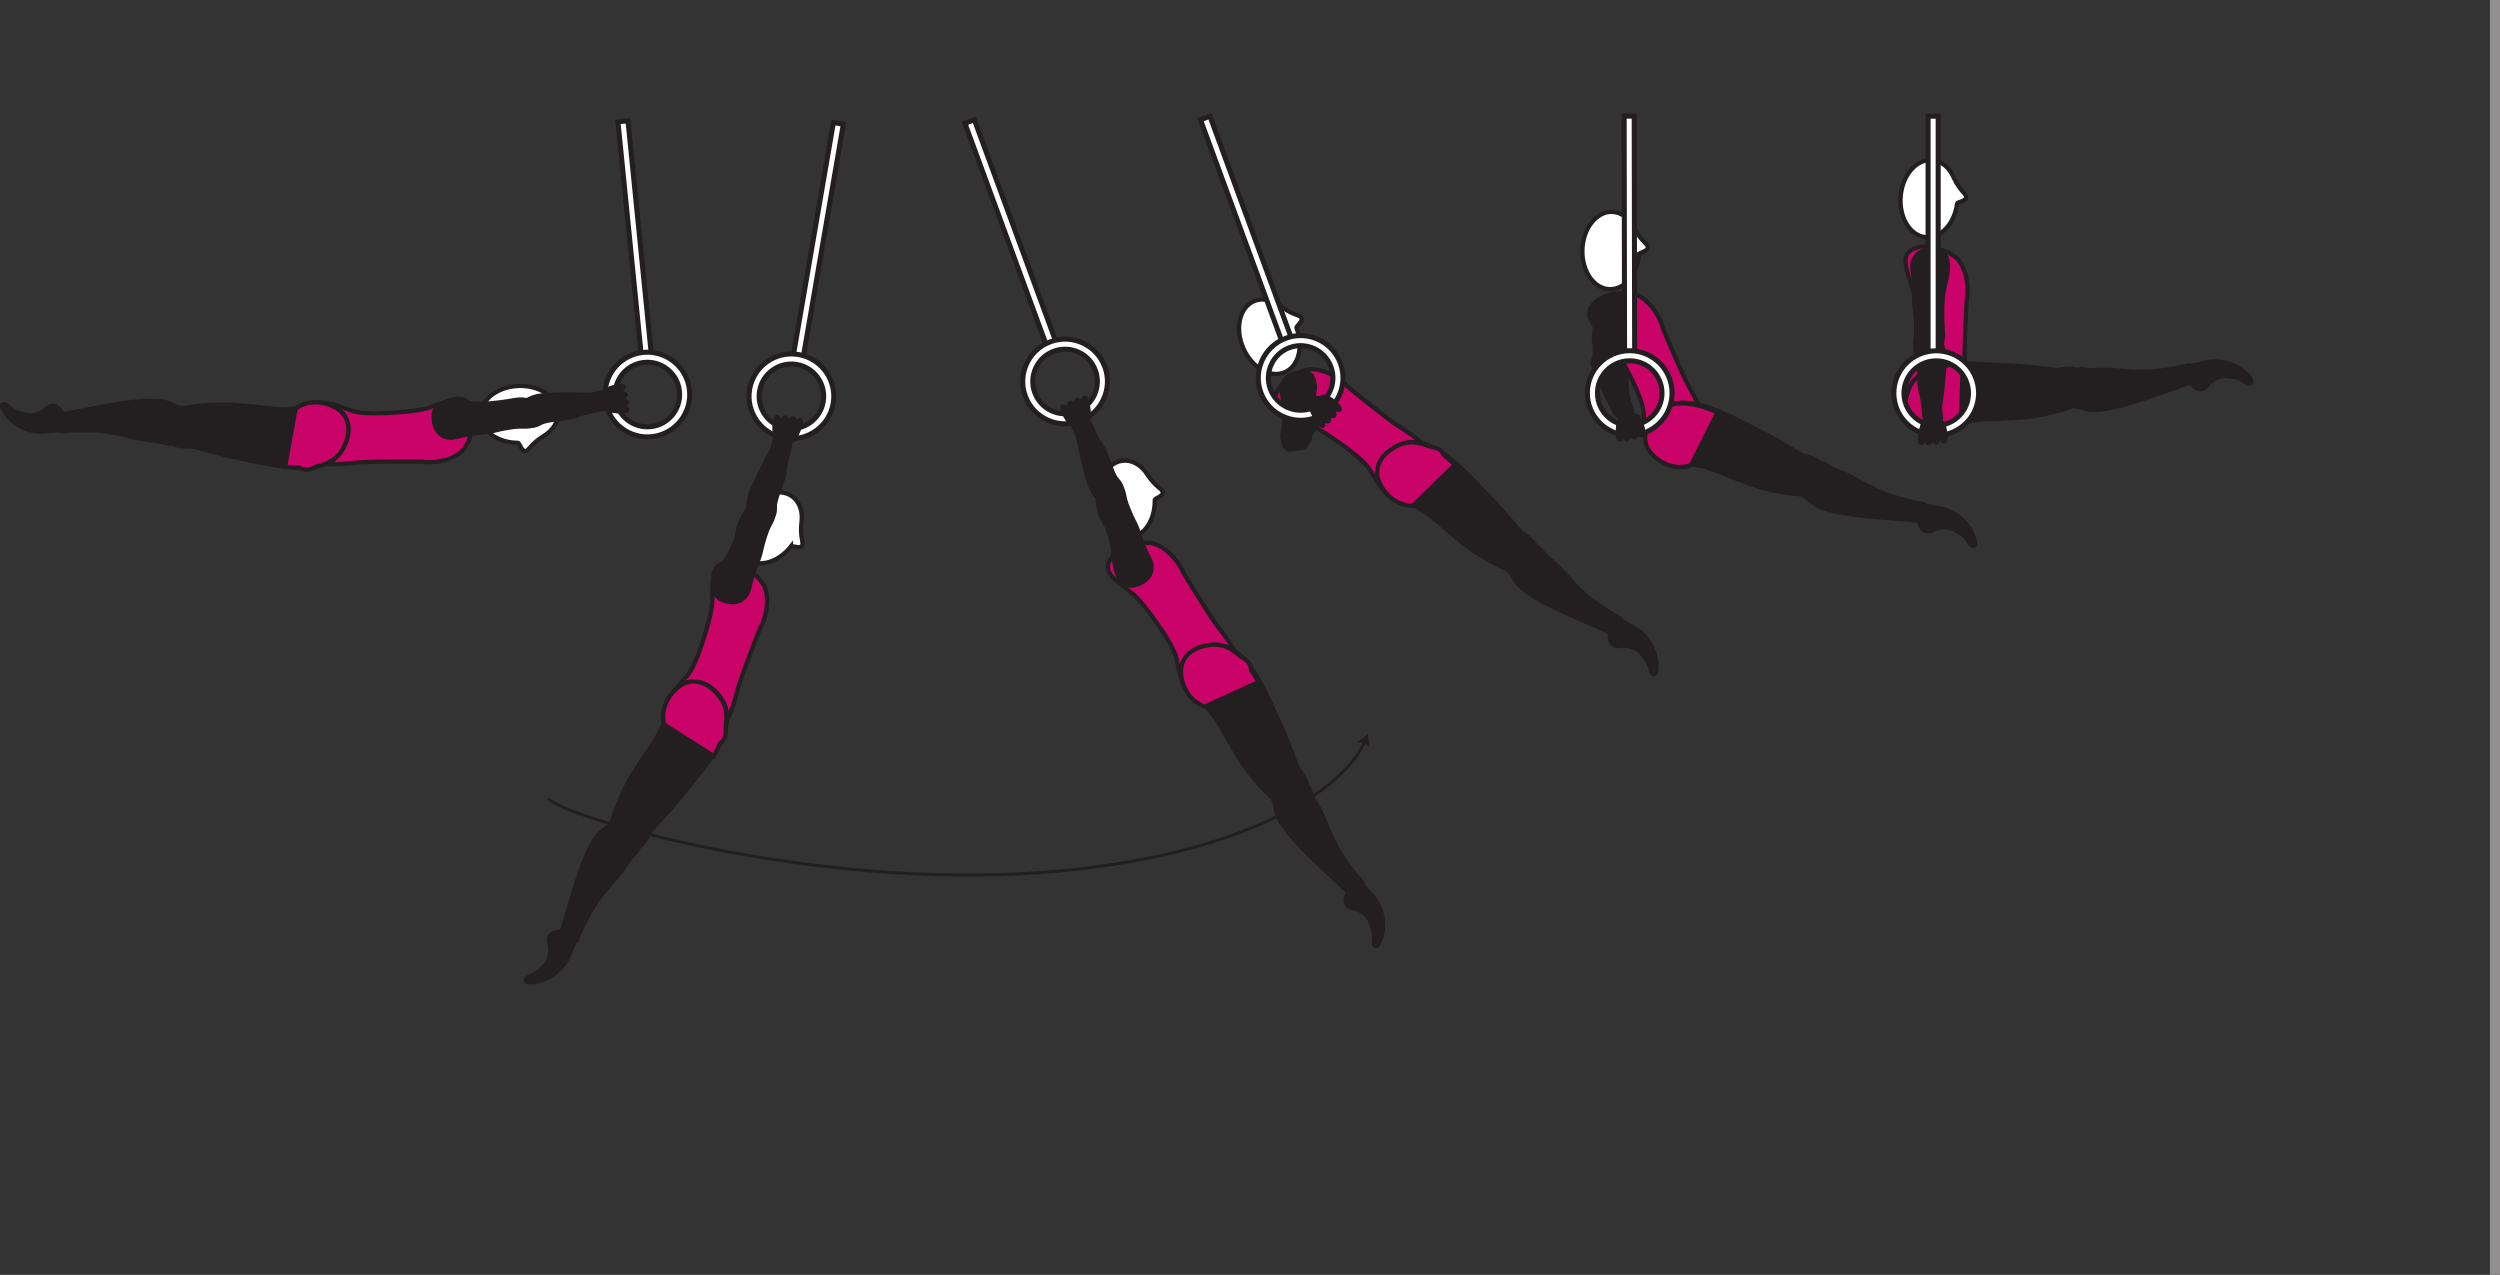 <?xml version="1.0" encoding="UTF-8" standalone="no"?>
<!-- Created with Inkscape (http://www.inkscape.org/) -->

<svg
   version="1.1"
   id="svg1"
   width="330.508"
   height="168.541"
   viewBox="0 0 330.508 168.541"
   sodipodi:docname="cell.svg"
   xmlns:inkscape="http://www.inkscape.org/namespaces/inkscape"
   xmlns:sodipodi="http://sodipodi.sourceforge.net/DTD/sodipodi-0.dtd"
   xmlns="http://www.w3.org/2000/svg"
   xmlns:svg="http://www.w3.org/2000/svg">
  <rect x="0" y="0" width="330.508" height="168.541" fill="#333333" stroke="none"/>
  <sodipodi:namedview
     id="namedview1"
     pagecolor="#ffffff"
     bordercolor="#000000"
     borderopacity="0.25"
     inkscape:showpageshadow="2"
     inkscape:pageopacity="0.0"
     inkscape:pagecheckerboard="0"
     inkscape:deskcolor="#d1d1d1">
    <inkscape:page
       x="0"
       y="0"
       inkscape:label="1"
       id="page1"
       width="330.508"
       height="168.541"
       margin="0"
       bleed="0" />
  </sodipodi:namedview>
  <defs
     id="defs1" />
  <path
     style="fill:#ffffff;fill-opacity:1;fill-rule:nonzero;stroke:#231f20;stroke-width:0.666;stroke-linecap:butt;stroke-linejoin:miter;stroke-miterlimit:4;stroke-dasharray:none;stroke-opacity:1"
     d="m 127.567,16.296 10.911,29.735 1.256,-0.463 -10.923,-29.729 z"
     id="path3" />
  <path
     style="fill:#ffffff;fill-opacity:1;fill-rule:nonzero;stroke:none"
     d="m 136.796,51.901 c -0.808,-2.209 0.328,-4.663 2.536,-5.475 2.208,-0.812 4.672,0.323 5.484,2.536 0.808,2.209 -0.333,4.667 -2.541,5.48 -2.208,0.812 -4.667,-0.328 -5.479,-2.541 m -1.245,0.463 c 1.063,2.896 4.287,4.391 7.188,3.328 2.896,-1.067 4.391,-4.291 3.323,-7.192 -1.063,-2.896 -4.287,-4.391 -7.183,-3.323 -2.901,1.061 -4.396,4.285 -3.328,7.187"
     id="path4" />
  <path
     style="fill:none;stroke:#231f20;stroke-width:0.666;stroke-linecap:butt;stroke-linejoin:miter;stroke-miterlimit:4;stroke-dasharray:none;stroke-opacity:1"
     d="m 136.796,51.901 c -0.808,-2.209 0.328,-4.663 2.536,-5.475 2.208,-0.812 4.672,0.323 5.484,2.536 0.808,2.209 -0.333,4.667 -2.541,5.48 -2.208,0.812 -4.667,-0.328 -5.479,-2.541 z m -1.245,0.463 c 1.063,2.896 4.287,4.391 7.188,3.328 2.896,-1.067 4.391,-4.291 3.323,-7.192 -1.063,-2.896 -4.287,-4.391 -7.183,-3.323 -2.901,1.061 -4.396,4.285 -3.328,7.187 z"
     id="path5" />
  <path
     style="fill:#ffffff;fill-opacity:1;fill-rule:nonzero;stroke:#231f20;stroke-width:0.666;stroke-linecap:butt;stroke-linejoin:miter;stroke-miterlimit:4;stroke-dasharray:none;stroke-opacity:1"
     d="m 110.182,16.197 -5.375,31.219 1.312,0.224 5.375,-31.213 z"
     id="path6" />
  <path
     style="fill:#ffffff;fill-opacity:1;fill-rule:nonzero;stroke:none"
     d="m 100.42,51.666 c 0.402,-2.319 2.61,-3.88 4.934,-3.48 2.317,0.401 3.88,2.609 3.478,4.928 -0.396,2.323 -2.609,3.885 -4.932,3.484 -2.317,-0.396 -3.88,-2.609 -3.48,-4.932 m -1.312,-0.224 c -0.525,3.041 1.527,5.943 4.568,6.468 3.047,0.527 5.948,-1.525 6.474,-4.567 0.521,-3.043 -1.531,-5.948 -4.572,-6.469 -3.043,-0.527 -5.948,1.527 -6.47,4.568"
     id="path7" />
  <path
     style="fill:none;stroke:#231f20;stroke-width:0.666;stroke-linecap:butt;stroke-linejoin:miter;stroke-miterlimit:4;stroke-dasharray:none;stroke-opacity:1"
     d="m 100.42,51.666 c 0.402,-2.319 2.61,-3.88 4.934,-3.48 2.317,0.401 3.88,2.609 3.478,4.928 -0.396,2.323 -2.609,3.885 -4.932,3.484 -2.317,-0.396 -3.88,-2.609 -3.48,-4.932 z m -1.312,-0.224 c -0.525,3.041 1.527,5.943 4.568,6.468 3.047,0.527 5.948,-1.525 6.474,-4.567 0.521,-3.043 -1.531,-5.948 -4.572,-6.469 -3.043,-0.527 -5.948,1.527 -6.47,4.568 z"
     id="path8" />
  <path
     style="fill:#ffffff;fill-opacity:1;fill-rule:nonzero;stroke:#231f20;stroke-width:0.666;stroke-linecap:butt;stroke-linejoin:miter;stroke-miterlimit:4;stroke-dasharray:none;stroke-opacity:1"
     d="m 81.696,16.104 3.147,31.521 1.328,-0.131 -3.151,-31.521 z"
     id="path9" />
  <path
     style="fill:#ffffff;fill-opacity:1;fill-rule:nonzero;stroke:none"
     d="m 84.63,48 c 2.296,-0.527 4.588,0.911 5.114,3.208 0.526,2.292 -0.912,4.588 -3.204,5.115 -2.296,0.525 -4.588,-0.912 -5.12,-3.208 -0.52,-2.292 0.912,-4.589 3.21,-5.115 m -0.303,-1.297 c -3.006,0.693 -4.89,3.703 -4.202,6.708 0.691,3.016 3.702,4.901 6.713,4.209 3.01,-0.693 4.896,-3.699 4.202,-6.709 -0.686,-3.009 -3.697,-4.9 -6.713,-4.208"
     id="path10" />
  <path
     style="fill:none;stroke:#231f20;stroke-width:0.666;stroke-linecap:butt;stroke-linejoin:miter;stroke-miterlimit:4;stroke-dasharray:none;stroke-opacity:1"
     d="m 84.63,48 c 2.296,-0.527 4.588,0.911 5.114,3.208 0.526,2.292 -0.912,4.588 -3.204,5.115 -2.296,0.525 -4.588,-0.912 -5.12,-3.208 -0.52,-2.292 0.912,-4.589 3.21,-5.115 z m -0.303,-1.297 c -3.006,0.693 -4.89,3.703 -4.202,6.708 0.691,3.016 3.702,4.901 6.713,4.209 3.01,-0.693 4.896,-3.699 4.202,-6.709 -0.686,-3.009 -3.697,-4.9 -6.713,-4.208 z"
     id="path11" />
  <path
     style="fill:#231f20;fill-opacity:1;fill-rule:nonzero;stroke:none"
     d="m 292.082,50.765 c -0.714,1.151 -1.688,0.964 -2.333,0.156 -0.199,-0.24 -0.615,-0.244 -0.781,-0.5 -0.402,-0.577 -0.011,-2.281 1.489,-2.317 0.109,0 0.885,-0.265 1.495,-0.375 1.192,-0.209 3.686,-0.048 5.448,1.995 0.838,0.963 0.109,1.281 -0.344,0.989 -1.448,-0.912 -1.755,-0.708 -2.224,-0.812 -1.583,-0.355 -2.75,0.864 -2.75,0.864"
     id="path12" />
  <path
     style="fill:none;stroke:#231f20;stroke-width:0.333;stroke-linecap:butt;stroke-linejoin:miter;stroke-miterlimit:4;stroke-dasharray:none;stroke-opacity:1"
     d="m 292.082,50.765 c -0.714,1.151 -1.688,0.964 -2.333,0.156 -0.199,-0.24 -0.615,-0.244 -0.781,-0.5 -0.402,-0.577 -0.011,-2.281 1.489,-2.317 0.109,0 0.885,-0.265 1.495,-0.375 1.192,-0.209 3.686,-0.048 5.448,1.995 0.838,0.963 0.109,1.281 -0.344,0.989 -1.448,-0.912 -1.755,-0.708 -2.224,-0.812 -1.583,-0.355 -2.75,0.864 -2.75,0.864 z"
     id="path13" />
  <path
     style="fill:#231f20;fill-opacity:1;fill-rule:nonzero;stroke:none"
     d="m 273.332,50.932 c -0.079,2.26 0.213,2.713 1.167,2.812 0.636,0.063 1.202,0.339 1.584,0.401 1.285,0.193 3.52,-0.016 9.713,-2.255 1.405,-0.505 3.38,-1.209 4.208,-1.428 1.312,-0.348 -0.156,-2.291 -0.672,-2.161 -1.662,0.423 -2.839,0.584 -3.459,0.657 -0.421,0.047 -1.167,0.228 -2.828,0.208 -2.525,-0.037 -4.036,-0.432 -6.14,-0.224 -0.974,0.099 -1.776,-0.443 -2.682,0.14 -0.918,0.589 -0.891,1.849 -0.891,1.849"
     id="path14" />
  <path
     style="fill:none;stroke:#231f20;stroke-width:0.566;stroke-linecap:butt;stroke-linejoin:miter;stroke-miterlimit:4;stroke-dasharray:none;stroke-opacity:1"
     d="m 273.332,50.932 c -0.079,2.26 0.213,2.713 1.167,2.812 0.636,0.063 1.202,0.339 1.584,0.401 1.285,0.193 3.52,-0.016 9.713,-2.255 1.405,-0.505 3.38,-1.209 4.208,-1.428 1.312,-0.348 -0.156,-2.291 -0.672,-2.161 -1.662,0.423 -2.839,0.584 -3.459,0.657 -0.421,0.047 -1.167,0.228 -2.828,0.208 -2.525,-0.037 -4.036,-0.432 -6.14,-0.224 -0.974,0.099 -1.776,-0.443 -2.682,0.14 -0.918,0.589 -0.891,1.849 -0.891,1.849 z"
     id="path15" />
  <path
     style="fill:#ca0369;fill-opacity:1;fill-rule:nonzero;stroke:none"
     d="m 253.363,44.708 c -0.072,3.136 -0.427,3.803 -0.807,4.636 -2.391,5.265 0.24,6.337 3.088,5.88 3.349,-0.537 4.557,-0.661 4.1,-6.937 -0.131,-1.751 0.255,-8.511 0.255,-8.511 0.464,-2.401 -0.37,-4.995 -1.552,-5.839 -1.251,-0.891 -0.823,-0.448 -2.131,-1.057 -1.244,-0.584 -3.421,-0.38 -4.129,0.635 -0.683,0.975 0.005,2.491 0.708,4.813 0.552,1.828 0.468,6.38 0.468,6.38"
     id="path16" />
  <path
     style="fill:none;stroke:#231f20;stroke-width:0.566;stroke-linecap:butt;stroke-linejoin:miter;stroke-miterlimit:4;stroke-dasharray:none;stroke-opacity:1"
     d="m 253.363,44.708 c -0.072,3.136 -0.427,3.803 -0.807,4.636 -2.391,5.265 0.24,6.337 3.088,5.88 3.349,-0.537 4.557,-0.661 4.1,-6.937 -0.131,-1.751 0.255,-8.511 0.255,-8.511 0.464,-2.401 -0.37,-4.995 -1.552,-5.839 -1.251,-0.891 -0.823,-0.448 -2.131,-1.057 -1.244,-0.584 -3.421,-0.38 -4.129,0.635 -0.683,0.975 0.005,2.491 0.708,4.813 0.552,1.828 0.468,6.38 0.468,6.38 z"
     id="path17" />
  <path
     style="fill:#ffffff;fill-opacity:1;fill-rule:nonzero;stroke:none"
     d="m 258.733,26.921 c 0.052,-0.24 1.198,-0.323 1.198,-0.849 0,-0.52 -0.766,-0.724 -1.615,-2.525 l -0.005,-0.016 c -0.572,-1.339 -1.615,-2.26 -2.864,-2.364 -2.068,-0.172 -3.938,1.968 -4.167,4.787 -0.229,2.812 1.255,5.233 3.328,5.4 1.979,0.167 3.776,-1.791 4.125,-4.432"
     id="path18" />
  <path
     style="fill:none;stroke:#231f20;stroke-width:0.566;stroke-linecap:butt;stroke-linejoin:miter;stroke-miterlimit:4;stroke-dasharray:none;stroke-opacity:1"
     d="m 258.733,26.921 c 0.052,-0.24 1.198,-0.323 1.198,-0.849 0,-0.52 -0.766,-0.724 -1.615,-2.525 l -0.005,-0.016 c -0.572,-1.339 -1.615,-2.26 -2.864,-2.364 -2.068,-0.172 -3.938,1.968 -4.167,4.787 -0.229,2.812 1.255,5.233 3.328,5.4 1.979,0.167 3.776,-1.791 4.125,-4.432 z"
     id="path19" />
  <path
     style="fill:#231f20;fill-opacity:1;fill-rule:nonzero;stroke:none"
     d="m 275.717,51.583 c 0.479,-3.984 -3.358,-2.604 -3.833,-2.667 -4.968,-0.624 -5.344,-0.541 -9.161,-0.749 -5.522,-0.308 -9.344,0.333 -10.459,3.495 -0.755,2.145 -0.265,3.703 0.729,4.568 1.099,0.963 4.194,1.708 6.266,-0.303 l 1.672,-0.369 c 1.156,-0.1 1.729,-0.156 2.308,-0.161 1.005,-0.005 2.077,-0.079 4.025,-0.209 3.464,-0.219 7.057,-1.588 7.057,-1.588 1.24,-0.109 1.396,-2.016 1.396,-2.016"
     id="path20" />
  <path
     style="fill:none;stroke:#231f20;stroke-width:0.566;stroke-linecap:butt;stroke-linejoin:miter;stroke-miterlimit:4;stroke-dasharray:none;stroke-opacity:1"
     d="m 275.717,51.583 c 0.479,-3.984 -3.358,-2.604 -3.833,-2.667 -4.968,-0.624 -5.344,-0.541 -9.161,-0.749 -5.522,-0.308 -9.344,0.333 -10.459,3.495 -0.755,2.145 -0.265,3.703 0.729,4.568 1.099,0.963 4.194,1.708 6.266,-0.303 l 1.672,-0.369 c 1.156,-0.1 1.729,-0.156 2.308,-0.161 1.005,-0.005 2.077,-0.079 4.025,-0.209 3.464,-0.219 7.057,-1.588 7.057,-1.588 1.24,-0.109 1.396,-2.016 1.396,-2.016 z"
     id="path21" />
  <path
     style="fill:#ca0369;fill-opacity:1;fill-rule:nonzero;stroke:none"
     d="m 257.629,48.271 c -0.078,-0.021 -0.156,-0.036 -0.224,-0.057 -0.756,-0.276 -1.297,0.047 -2.161,0.615 -1.453,0.552 -2.491,1.443 -2.98,2.833 -0.755,2.145 -0.265,3.703 0.729,4.568 1.099,0.957 4.194,1.708 6.266,-0.303 l 0.214,-7.812 c -0.657,0.02 -1.261,0.077 -1.844,0.156"
     id="path22" />
  <path
     style="fill:none;stroke:#231f20;stroke-width:0.566;stroke-linecap:butt;stroke-linejoin:miter;stroke-miterlimit:4;stroke-dasharray:none;stroke-opacity:1"
     d="m 257.629,48.271 c -0.078,-0.021 -0.156,-0.036 -0.224,-0.057 -0.756,-0.276 -1.297,0.047 -2.161,0.615 -1.453,0.552 -2.491,1.443 -2.98,2.833 -0.755,2.145 -0.265,3.703 0.729,4.568 1.099,0.957 4.194,1.708 6.266,-0.303 l 0.214,-7.812 c -0.657,0.02 -1.261,0.077 -1.844,0.156 z"
     id="path23" />
  <path
     style="fill:#231f20;fill-opacity:1;fill-rule:nonzero;stroke:none"
     d="m 254.619,55.703 c -0.38,-0.521 -0.214,-2.459 -0.703,-3.989 -0.333,-1.032 -0.027,-3.765 -0.433,-4.771 -0.375,-0.923 -0.458,-1.375 0.526,-1.984 0.578,-0.36 1.927,-0.672 2.219,-0.251 0.672,0.979 0.855,1.907 0.844,2.979 -0.016,1.215 -0.349,4.511 -0.464,5.109 -0.297,1.496 0.036,2.152 -0.005,2.557 -0.074,0.756 -0.38,0.912 -0.886,0.969 -0.948,0.109 -1.098,-0.62 -1.098,-0.62"
     id="path24" />
  <path
     style="fill:none;stroke:#231f20;stroke-width:0.566;stroke-linecap:butt;stroke-linejoin:miter;stroke-miterlimit:4;stroke-dasharray:none;stroke-opacity:1"
     d="m 254.619,55.703 c -0.38,-0.521 -0.214,-2.459 -0.703,-3.989 -0.333,-1.032 -0.027,-3.765 -0.433,-4.771 -0.375,-0.923 -0.458,-1.375 0.526,-1.984 0.578,-0.36 1.927,-0.672 2.219,-0.251 0.672,0.979 0.855,1.907 0.844,2.979 -0.016,1.215 -0.349,4.511 -0.464,5.109 -0.297,1.496 0.036,2.152 -0.005,2.557 -0.074,0.756 -0.38,0.912 -0.886,0.969 -0.948,0.109 -1.098,-0.62 -1.098,-0.62 z"
     id="path25" />
  <path
     style="fill:#231f20;fill-opacity:1;fill-rule:nonzero;stroke:none"
     d="m 254.092,46.661 c -1.291,-0.068 -0.817,-2.047 -0.776,-2.589 0.047,-0.541 0,-2.099 -0.192,-3.301 -0.188,-1.213 0.088,-2.803 -0.276,-5.099 -0.188,-1.209 0.391,-2.505 2.161,-2.704 1.74,-0.197 2.511,0.709 2.516,2.204 0.01,1.495 -0.614,2.905 -0.709,4.416 -0.099,1.505 -0.057,3.052 0.037,4.265 0.104,1.381 -0.36,2.1 -0.781,2.319 -1.063,0.547 -1.98,0.489 -1.98,0.489"
     id="path26" />
  <path
     style="fill:none;stroke:#231f20;stroke-width:0.566;stroke-linecap:butt;stroke-linejoin:miter;stroke-miterlimit:4;stroke-dasharray:none;stroke-opacity:1"
     d="m 254.092,46.661 c -1.291,-0.068 -0.817,-2.047 -0.776,-2.589 0.047,-0.541 0,-2.099 -0.192,-3.301 -0.188,-1.213 0.088,-2.803 -0.276,-5.099 -0.188,-1.209 0.391,-2.505 2.161,-2.704 1.74,-0.197 2.511,0.709 2.516,2.204 0.01,1.495 -0.614,2.905 -0.709,4.416 -0.099,1.505 -0.057,3.052 0.037,4.265 0.104,1.381 -0.36,2.1 -0.781,2.319 -1.063,0.547 -1.98,0.489 -1.98,0.489 z"
     id="path27" />
  <path
     style="fill:#ffffff;fill-opacity:1;fill-rule:nonzero;stroke:#231f20;stroke-width:0.666;stroke-linecap:butt;stroke-linejoin:miter;stroke-miterlimit:4;stroke-dasharray:none;stroke-opacity:1"
     d="m 254.9,47.036 h 1.333 V 15.364 h -1.333 z"
     id="path28" />
  <path
     style="fill:#ffffff;fill-opacity:1;fill-rule:nonzero;stroke:none"
     d="m 251.707,51.973 c 0,-2.353 1.917,-4.271 4.27,-4.271 2.355,0 4.267,1.917 4.267,4.271 0,2.355 -1.912,4.271 -4.267,4.271 -2.353,0 -4.27,-1.916 -4.27,-4.271 m -1.334,0 c 0,3.089 2.516,5.599 5.604,5.599 3.09,0 5.6,-2.509 5.6,-5.599 0,-3.088 -2.51,-5.599 -5.6,-5.599 -3.088,0 -5.604,2.511 -5.604,5.599"
     id="path29" />
  <path
     style="fill:none;stroke:#231f20;stroke-width:0.666;stroke-linecap:butt;stroke-linejoin:miter;stroke-miterlimit:4;stroke-dasharray:none;stroke-opacity:1"
     d="m 251.707,51.973 c 0,-2.353 1.917,-4.271 4.27,-4.271 2.355,0 4.267,1.917 4.267,4.271 0,2.355 -1.912,4.271 -4.267,4.271 -2.353,0 -4.27,-1.916 -4.27,-4.271 z m -1.334,0 c 0,3.089 2.516,5.599 5.604,5.599 3.09,0 5.6,-2.509 5.6,-5.599 0,-3.088 -2.51,-5.599 -5.6,-5.599 -3.088,0 -5.604,2.511 -5.604,5.599 z"
     id="path30" />
  <path
     style="fill:#231f20;fill-opacity:1;fill-rule:nonzero;stroke:none"
     d="m 256.509,55.681 c 0.646,0.261 0.859,2.563 0.568,2.693 -0.292,0.136 -0.276,-0.636 -0.609,-0.505 -0.333,0.131 -0.267,0.631 -0.496,0.651 -0.249,0.027 -0.233,-0.577 -0.525,-0.489 -0.126,0.037 -0.344,0.589 -0.531,0.552 -0.167,-0.036 -0.36,-0.52 -0.491,-0.557 -0.208,-0.052 -0.27,0.557 -0.448,0.532 -0.457,-0.073 0.188,-2.709 0.402,-2.823 0.317,-0.167 1.084,-0.469 2.13,-0.053"
     id="path31" />
  <path
     style="fill:none;stroke:#231f20;stroke-width:0.566;stroke-linecap:round;stroke-linejoin:round;stroke-miterlimit:4;stroke-dasharray:none;stroke-opacity:1"
     d="m 256.509,55.681 c 0.646,0.261 0.859,2.563 0.568,2.693 -0.292,0.136 -0.276,-0.636 -0.609,-0.505 -0.333,0.131 -0.267,0.631 -0.496,0.651 -0.249,0.027 -0.233,-0.577 -0.525,-0.489 -0.126,0.037 -0.344,0.589 -0.531,0.552 -0.167,-0.036 -0.36,-0.52 -0.491,-0.557 -0.208,-0.052 -0.27,0.557 -0.448,0.532 -0.457,-0.073 0.188,-2.709 0.402,-2.823 0.317,-0.167 1.084,-0.469 2.13,-0.053 z"
     id="path32" />
  <path
     style="fill:#231f20;fill-opacity:1;fill-rule:nonzero;stroke:none"
     d="m 5.854,54.172 c 0.875,-1.027 1.807,-0.693 2.333,0.203 0.156,0.265 0.567,0.333 0.698,0.609 0.302,0.636 -0.339,2.26 -1.828,2.068 -0.104,-0.016 -0.912,0.129 -1.531,0.145 -1.21,0.027 -3.652,-0.505 -5.084,-2.787 -0.688,-1.083 0.079,-1.287 0.489,-0.932 1.287,1.125 1.625,0.969 2.068,1.141 1.516,0.583 2.855,-0.448 2.855,-0.448"
     id="path33" />
  <path
     style="fill:none;stroke:#231f20;stroke-width:0.333;stroke-linecap:butt;stroke-linejoin:miter;stroke-miterlimit:4;stroke-dasharray:none;stroke-opacity:1"
     d="m 5.854,54.172 c 0.875,-1.027 1.807,-0.693 2.333,0.203 0.156,0.265 0.567,0.333 0.698,0.609 0.302,0.636 -0.339,2.26 -1.828,2.068 -0.104,-0.016 -0.912,0.129 -1.531,0.145 -1.21,0.027 -3.652,-0.505 -5.084,-2.787 -0.688,-1.083 0.079,-1.287 0.489,-0.932 1.287,1.125 1.625,0.969 2.068,1.141 1.516,0.583 2.855,-0.448 2.855,-0.448 z"
     id="path34" />
  <path
     style="fill:#231f20;fill-opacity:1;fill-rule:nonzero;stroke:none"
     d="m 24.416,56.833 c 0.416,-2.224 0.198,-2.719 -0.734,-2.959 -0.609,-0.156 -1.136,-0.516 -1.506,-0.631 -1.239,-0.385 -3.48,-0.515 -9.937,0.767 -1.469,0.291 -3.526,0.687 -4.376,0.78 -1.348,0.147 -0.192,2.287 0.339,2.235 1.704,-0.167 2.896,-0.151 3.516,-0.124 0.426,0.015 1.188,-0.057 2.828,0.219 2.489,0.416 3.922,1.031 6.037,1.14 0.979,0.052 1.687,0.708 2.676,0.265 0.991,-0.443 1.157,-1.692 1.157,-1.692"
     id="path35" />
  <path
     style="fill:none;stroke:#231f20;stroke-width:0.566;stroke-linecap:butt;stroke-linejoin:miter;stroke-miterlimit:4;stroke-dasharray:none;stroke-opacity:1"
     d="m 24.416,56.833 c 0.416,-2.224 0.198,-2.719 -0.734,-2.959 -0.609,-0.156 -1.136,-0.516 -1.506,-0.631 -1.239,-0.385 -3.48,-0.515 -9.937,0.767 -1.469,0.291 -3.526,0.687 -4.376,0.78 -1.348,0.147 -0.192,2.287 0.339,2.235 1.704,-0.167 2.896,-0.151 3.516,-0.124 0.426,0.015 1.188,-0.057 2.828,0.219 2.489,0.416 3.922,1.031 6.037,1.14 0.979,0.052 1.687,0.708 2.676,0.265 0.991,-0.443 1.157,-1.692 1.157,-1.692 z"
     id="path36" />
  <path
     style="fill:#ca0369;fill-opacity:1;fill-rule:nonzero;stroke:none"
     d="m 50.437,54.629 c -3.131,0.073 -3.807,-0.255 -4.667,-0.599 -5.364,-2.145 -6.318,0.527 -5.73,3.349 0.683,3.328 0.866,4.525 7.114,3.787 1.74,-0.208 8.516,-0.131 8.516,-0.131 2.416,0.36 4.968,-0.588 5.755,-1.812 0.838,-1.292 0.412,-0.839 0.969,-2.177 0.525,-1.265 0.219,-3.432 -0.822,-4.093 -1.006,-0.636 -2.49,0.119 -4.776,0.921 -1.803,0.636 -6.36,0.755 -6.36,0.755"
     id="path37" />
  <path
     style="fill:none;stroke:#231f20;stroke-width:0.566;stroke-linecap:butt;stroke-linejoin:miter;stroke-miterlimit:4;stroke-dasharray:none;stroke-opacity:1"
     d="m 50.437,54.629 c -3.131,0.073 -3.807,-0.255 -4.667,-0.599 -5.364,-2.145 -6.318,0.527 -5.73,3.349 0.683,3.328 0.866,4.525 7.114,3.787 1.74,-0.208 8.516,-0.131 8.516,-0.131 2.416,0.36 4.968,-0.588 5.755,-1.812 0.838,-1.292 0.412,-0.839 0.969,-2.177 0.525,-1.265 0.219,-3.432 -0.822,-4.093 -1.006,-0.636 -2.49,0.119 -4.776,0.921 -1.803,0.636 -6.36,0.755 -6.36,0.755 z"
     id="path38" />
  <path
     style="fill:#ffffff;fill-opacity:1;fill-rule:nonzero;stroke:none"
     d="m 68.474,58.541 c 0.239,0.021 0.468,1.145 0.989,1.084 0.52,-0.073 0.62,-0.849 2.301,-1.917 l 0.016,-0.011 c 1.255,-0.739 2.041,-1.885 1.99,-3.135 -0.088,-2.079 -2.454,-3.657 -5.271,-3.537 -2.823,0.125 -5.036,1.901 -4.948,3.98 0.084,1.984 2.256,3.52 4.923,3.536"
     id="path39" />
  <path
     style="fill:none;stroke:#231f20;stroke-width:0.566;stroke-linecap:butt;stroke-linejoin:miter;stroke-miterlimit:4;stroke-dasharray:none;stroke-opacity:1"
     d="m 68.474,58.541 c 0.239,0.021 0.468,1.145 0.989,1.084 0.52,-0.073 0.62,-0.849 2.301,-1.917 l 0.016,-0.011 c 1.255,-0.739 2.041,-1.885 1.99,-3.135 -0.088,-2.079 -2.454,-3.657 -5.271,-3.537 -2.823,0.125 -5.036,1.901 -4.948,3.98 0.084,1.984 2.256,3.52 4.923,3.536 z"
     id="path40" />
  <path
     style="fill:#231f20;fill-opacity:1;fill-rule:nonzero;stroke:none"
     d="m 22.15,55.833 c -1.072,3.864 2.933,3.077 3.396,3.208 4.817,1.364 5.198,1.344 8.942,2.125 5.407,1.129 9.287,1.072 10.866,-1.88 1.072,-2.011 0.817,-3.625 -0.037,-4.636 -0.937,-1.109 -3.885,-2.312 -6.233,-0.636 l -1.715,0.109 c -1.156,-0.077 -1.733,-0.104 -2.301,-0.187 -0.989,-0.147 -2.063,-0.235 -4.016,-0.401 -3.459,-0.301 -7.214,0.511 -7.214,0.511 -1.245,-0.079 -1.688,1.787 -1.688,1.787"
     id="path41" />
  <path
     style="fill:none;stroke:#231f20;stroke-width:0.566;stroke-linecap:butt;stroke-linejoin:miter;stroke-miterlimit:4;stroke-dasharray:none;stroke-opacity:1"
     d="m 22.15,55.833 c -1.072,3.864 2.933,3.077 3.396,3.208 4.817,1.364 5.198,1.344 8.942,2.125 5.407,1.129 9.287,1.072 10.866,-1.88 1.072,-2.011 0.817,-3.625 -0.037,-4.636 -0.937,-1.109 -3.885,-2.312 -6.233,-0.636 l -1.715,0.109 c -1.156,-0.077 -1.733,-0.104 -2.301,-0.187 -0.989,-0.147 -2.063,-0.235 -4.016,-0.401 -3.459,-0.301 -7.214,0.511 -7.214,0.511 -1.245,-0.079 -1.688,1.787 -1.688,1.787 z"
     id="path42" />
  <path
     style="fill:#ca0369;fill-opacity:1;fill-rule:nonzero;stroke:none"
     d="m 45.316,54.651 c -0.937,-1.109 -3.885,-2.312 -6.233,-0.636 l -1.391,7.688 c 0.65,0.079 1.26,0.109 1.843,0.125 0.079,0.025 0.152,0.057 0.219,0.093 0.709,0.38 1.292,0.141 2.229,-0.292 1.521,-0.323 2.678,-1.047 3.371,-2.343 1.072,-2.011 0.817,-3.625 -0.037,-4.636"
     id="path43" />
  <path
     style="fill:none;stroke:#231f20;stroke-width:0.566;stroke-linecap:butt;stroke-linejoin:miter;stroke-miterlimit:4;stroke-dasharray:none;stroke-opacity:1"
     d="m 45.316,54.651 c -0.937,-1.109 -3.885,-2.312 -6.233,-0.636 l -1.391,7.688 c 0.65,0.079 1.26,0.109 1.843,0.125 0.079,0.025 0.152,0.057 0.219,0.093 0.709,0.38 1.292,0.141 2.229,-0.292 1.521,-0.323 2.678,-1.047 3.371,-2.343 1.072,-2.011 0.817,-3.625 -0.037,-4.636 z"
     id="path44" />
  <path
     style="fill:#231f20;fill-opacity:1;fill-rule:nonzero;stroke:none"
     d="m 80.051,53.833 c -0.473,0.432 -2.421,0.479 -3.896,1.135 -0.989,0.437 -3.735,0.428 -4.687,0.943 -0.881,0.469 -1.324,0.6 -2.031,-0.307 -0.422,-0.536 -0.881,-1.844 -0.495,-2.177 0.907,-0.776 1.808,-1.063 2.874,-1.167 1.21,-0.115 4.522,-0.14 5.131,-0.088 1.521,0.135 2.136,-0.271 2.536,-0.276 0.767,-0.005 0.954,0.285 1.063,0.776 0.208,0.937 -0.495,1.161 -0.495,1.161"
     id="path45" />
  <path
     style="fill:none;stroke:#231f20;stroke-width:0.566;stroke-linecap:butt;stroke-linejoin:miter;stroke-miterlimit:4;stroke-dasharray:none;stroke-opacity:1"
     d="m 80.051,53.833 c -0.473,0.432 -2.421,0.479 -3.896,1.135 -0.989,0.437 -3.735,0.428 -4.687,0.943 -0.881,0.469 -1.324,0.6 -2.031,-0.307 -0.422,-0.536 -0.881,-1.844 -0.495,-2.177 0.907,-0.776 1.808,-1.063 2.874,-1.167 1.21,-0.115 4.522,-0.14 5.131,-0.088 1.521,0.135 2.136,-0.271 2.536,-0.276 0.767,-0.005 0.954,0.285 1.063,0.776 0.208,0.937 -0.495,1.161 -0.495,1.161 z"
     id="path46" />
  <path
     style="fill:#231f20;fill-opacity:1;fill-rule:nonzero;stroke:none"
     d="m 71.119,55.333 c 0.073,1.296 -1.948,1.036 -2.489,1.052 -0.543,0.011 -2.084,0.229 -3.262,0.547 -1.186,0.323 -2.795,0.219 -5.041,0.828 -1.183,0.317 -2.536,-0.12 -2.921,-1.855 -0.386,-1.708 0.432,-2.572 1.921,-2.744 1.484,-0.172 2.953,0.296 4.464,0.229 1.511,-0.068 3.041,-0.276 4.235,-0.495 1.364,-0.251 2.124,0.129 2.39,0.525 0.662,0.995 0.703,1.912 0.703,1.912"
     id="path47" />
  <path
     style="fill:none;stroke:#231f20;stroke-width:0.566;stroke-linecap:butt;stroke-linejoin:miter;stroke-miterlimit:4;stroke-dasharray:none;stroke-opacity:1"
     d="m 71.119,55.333 c 0.073,1.296 -1.948,1.036 -2.489,1.052 -0.543,0.011 -2.084,0.229 -3.262,0.547 -1.186,0.323 -2.795,0.219 -5.041,0.828 -1.183,0.317 -2.536,-0.12 -2.921,-1.855 -0.386,-1.708 0.432,-2.572 1.921,-2.744 1.484,-0.172 2.953,0.296 4.464,0.229 1.511,-0.068 3.041,-0.276 4.235,-0.495 1.364,-0.251 2.124,0.129 2.39,0.525 0.662,0.995 0.703,1.912 0.703,1.912 z"
     id="path48" />
  <path
     style="fill:#231f20;fill-opacity:1;fill-rule:nonzero;stroke:none"
     d="m 79.821,51.959 c 0.194,-0.672 2.459,-1.131 2.621,-0.855 0.161,0.271 -0.604,0.339 -0.438,0.656 0.167,0.317 0.651,0.193 0.698,0.421 0.057,0.245 -0.547,0.297 -0.427,0.579 0.052,0.115 0.625,0.281 0.604,0.469 -0.016,0.167 -0.473,0.411 -0.495,0.547 -0.03,0.208 0.584,0.208 0.574,0.385 -0.027,0.468 -2.719,0.104 -2.85,-0.093 -0.202,-0.297 -0.588,-1.021 -0.287,-2.109"
     id="path49" />
  <path
     style="fill:none;stroke:#231f20;stroke-width:0.566;stroke-linecap:round;stroke-linejoin:round;stroke-miterlimit:4;stroke-dasharray:none;stroke-opacity:1"
     d="m 79.821,51.959 c 0.194,-0.672 2.459,-1.131 2.621,-0.855 0.161,0.271 -0.604,0.339 -0.438,0.656 0.167,0.317 0.651,0.193 0.698,0.421 0.057,0.245 -0.547,0.297 -0.427,0.579 0.052,0.115 0.625,0.281 0.604,0.469 -0.016,0.167 -0.473,0.411 -0.495,0.547 -0.03,0.208 0.584,0.208 0.574,0.385 -0.027,0.468 -2.719,0.104 -2.85,-0.093 -0.202,-0.297 -0.588,-1.021 -0.287,-2.109 z"
     id="path50" />
  <path
     style="fill:#231f20;fill-opacity:1;fill-rule:nonzero;stroke:none"
     d="m 72.625,125.058 c -0.511,-1.256 0.213,-1.934 1.249,-1.98 0.308,-0.02 0.557,-0.348 0.859,-0.339 0.709,0.021 1.854,1.339 0.995,2.568 -0.057,0.089 -0.302,0.871 -0.573,1.432 -0.536,1.084 -2.129,3.005 -4.817,3.229 -1.276,0.104 -1.099,-0.666 -0.599,-0.864 1.588,-0.63 1.609,-1 1.963,-1.317 1.218,-1.068 0.923,-2.729 0.923,-2.729"
     id="path51" />
  <path
     style="fill:none;stroke:#231f20;stroke-width:0.333;stroke-linecap:butt;stroke-linejoin:miter;stroke-miterlimit:4;stroke-dasharray:none;stroke-opacity:1"
     d="m 72.625,125.058 c -0.511,-1.256 0.213,-1.934 1.249,-1.98 0.308,-0.02 0.557,-0.348 0.859,-0.339 0.709,0.021 1.854,1.339 0.995,2.568 -0.057,0.089 -0.302,0.871 -0.573,1.432 -0.536,1.084 -2.129,3.005 -4.817,3.229 -1.276,0.104 -1.099,-0.666 -0.599,-0.864 1.588,-0.63 1.609,-1 1.963,-1.317 1.218,-1.068 0.923,-2.729 0.923,-2.729 z"
     id="path52" />
  <path
     style="fill:#231f20;fill-opacity:1;fill-rule:nonzero;stroke:none"
     d="m 83.53,109.802 c -1.786,-1.396 -2.323,-1.427 -2.963,-0.714 -0.427,0.475 -0.984,0.771 -1.256,1.047 -0.911,0.923 -2.061,2.855 -3.895,9.172 -0.417,1.437 -1.01,3.448 -1.324,4.251 -0.489,1.26 1.943,1.218 2.141,0.724 0.635,-1.595 1.204,-2.636 1.511,-3.183 0.208,-0.369 0.495,-1.079 1.495,-2.407 1.515,-2.025 2.724,-3.005 3.791,-4.833 0.496,-0.848 1.406,-1.172 1.469,-2.249 0.068,-1.09 -0.969,-1.808 -0.969,-1.808"
     id="path53" />
  <path
     style="fill:none;stroke:#231f20;stroke-width:0.566;stroke-linecap:butt;stroke-linejoin:miter;stroke-miterlimit:4;stroke-dasharray:none;stroke-opacity:1"
     d="m 83.53,109.802 c -1.786,-1.396 -2.323,-1.427 -2.963,-0.714 -0.427,0.475 -0.984,0.771 -1.256,1.047 -0.911,0.923 -2.061,2.855 -3.895,9.172 -0.417,1.437 -1.01,3.448 -1.324,4.251 -0.489,1.26 1.943,1.218 2.141,0.724 0.635,-1.595 1.204,-2.636 1.511,-3.183 0.208,-0.369 0.495,-1.079 1.495,-2.407 1.515,-2.025 2.724,-3.005 3.791,-4.833 0.496,-0.848 1.406,-1.172 1.469,-2.249 0.068,-1.09 -0.969,-1.808 -0.969,-1.808 z"
     id="path54" />
  <path
     style="fill:#ca0369;fill-opacity:1;fill-rule:nonzero;stroke:none"
     d="m 92.598,85.734 c -1.052,2.952 -1.604,3.468 -2.23,4.145 -3.921,4.25 -1.765,6.094 1.084,6.558 3.344,0.541 4.531,0.806 6.078,-5.298 0.422,-1.697 2.917,-7.994 2.917,-7.994 1.197,-2.135 1.229,-4.859 0.369,-6.031 -0.91,-1.24 -0.64,-0.677 -1.686,-1.672 -1,-0.948 -3.131,-1.443 -4.12,-0.699 -0.954,0.704 -0.782,2.365 -0.844,4.787 -0.052,1.912 -1.568,6.204 -1.568,6.204"
     id="path55" />
  <path
     style="fill:none;stroke:#231f20;stroke-width:0.566;stroke-linecap:butt;stroke-linejoin:miter;stroke-miterlimit:4;stroke-dasharray:none;stroke-opacity:1"
     d="m 92.598,85.734 c -1.052,2.952 -1.604,3.468 -2.23,4.145 -3.921,4.25 -1.765,6.094 1.084,6.558 3.344,0.541 4.531,0.806 6.078,-5.298 0.422,-1.697 2.917,-7.994 2.917,-7.994 1.197,-2.135 1.229,-4.859 0.369,-6.031 -0.91,-1.24 -0.64,-0.677 -1.686,-1.672 -1,-0.948 -3.131,-1.443 -4.12,-0.699 -0.954,0.704 -0.782,2.365 -0.844,4.787 -0.052,1.912 -1.568,6.204 -1.568,6.204 z"
     id="path56" />
  <path
     style="fill:#ffffff;fill-opacity:1;fill-rule:nonzero;stroke:none"
     d="m 104.562,72.254 c 0.166,-0.177 1.188,0.344 1.458,-0.104 0.276,-0.448 -0.276,-1.016 -0.073,-2.995 l 0.005,-0.021 c 0.198,-1.443 -0.213,-2.771 -1.229,-3.505 -1.688,-1.213 -4.391,-0.343 -6.041,1.943 -1.652,2.297 -1.631,5.136 0.057,6.349 1.604,1.167 4.161,0.417 5.823,-1.667"
     id="path57" />
  <path
     style="fill:none;stroke:#231f20;stroke-width:0.566;stroke-linecap:butt;stroke-linejoin:miter;stroke-miterlimit:4;stroke-dasharray:none;stroke-opacity:1"
     d="m 104.562,72.254 c 0.166,-0.177 1.188,0.344 1.458,-0.104 0.276,-0.448 -0.276,-1.016 -0.073,-2.995 l 0.005,-0.021 c 0.198,-1.443 -0.213,-2.771 -1.229,-3.505 -1.688,-1.213 -4.391,-0.343 -6.041,1.943 -1.652,2.297 -1.631,5.136 0.057,6.349 1.604,1.167 4.161,0.417 5.823,-1.667 z"
     id="path58" />
  <path
     style="fill:#231f20;fill-opacity:1;fill-rule:nonzero;stroke:none"
     d="m 81.598,111.347 c 2.937,2.735 4.084,-1.186 4.412,-1.53 3.432,-3.656 3.582,-4.006 6,-6.97 3.494,-4.28 5.229,-7.749 3.333,-10.509 -1.287,-1.871 -2.844,-2.396 -4.125,-2.1 -1.422,0.329 -3.85,2.387 -3.443,5.245 l -0.688,1.568 c -0.599,0.995 -0.891,1.49 -1.224,1.963 -0.583,0.813 -1.161,1.72 -2.208,3.376 -1.859,2.927 -2.864,6.64 -2.864,6.64 -0.641,1.068 0.807,2.317 0.807,2.317"
     id="path59" />
  <path
     style="fill:none;stroke:#231f20;stroke-width:0.566;stroke-linecap:butt;stroke-linejoin:miter;stroke-miterlimit:4;stroke-dasharray:none;stroke-opacity:1"
     d="m 81.598,111.347 c 2.937,2.735 4.084,-1.186 4.412,-1.53 3.432,-3.656 3.582,-4.006 6,-6.97 3.494,-4.28 5.229,-7.749 3.333,-10.509 -1.287,-1.871 -2.844,-2.396 -4.125,-2.1 -1.422,0.329 -3.85,2.387 -3.443,5.245 l -0.688,1.568 c -0.599,0.995 -0.891,1.49 -1.224,1.963 -0.583,0.813 -1.161,1.72 -2.208,3.376 -1.859,2.927 -2.864,6.64 -2.864,6.64 -0.641,1.068 0.807,2.317 0.807,2.317 z"
     id="path60" />
  <path
     style="fill:#ca0369;fill-opacity:1;fill-rule:nonzero;stroke:none"
     d="m 95.035,91.959 c -1.452,-1.751 -3.047,-2.131 -4.296,-1.72 -1.385,0.453 -3.615,2.724 -2.953,5.537 l 6.593,4.187 c 0.317,-0.572 0.579,-1.119 0.813,-1.656 0.058,-0.063 0.114,-0.12 0.167,-0.167 0.624,-0.51 0.624,-1.14 0.577,-2.181 0.276,-1.527 0.042,-2.871 -0.901,-4"
     id="path61" />
  <path
     style="fill:none;stroke:#231f20;stroke-width:0.566;stroke-linecap:butt;stroke-linejoin:miter;stroke-miterlimit:4;stroke-dasharray:none;stroke-opacity:1"
     d="m 95.035,91.959 c -1.452,-1.751 -3.047,-2.131 -4.296,-1.72 -1.385,0.453 -3.615,2.724 -2.953,5.537 l 6.593,4.187 c 0.317,-0.572 0.579,-1.119 0.813,-1.656 0.058,-0.063 0.114,-0.12 0.167,-0.167 0.624,-0.51 0.624,-1.14 0.577,-2.181 0.276,-1.527 0.042,-2.871 -0.901,-4 z"
     id="path62" />
  <path
     style="fill:#231f20;fill-opacity:1;fill-rule:nonzero;stroke:none"
     d="m 104.452,58.358 c 0.172,0.625 -0.661,2.38 -0.745,3.985 -0.052,1.088 -1.296,3.536 -1.271,4.619 0.022,0.991 -0.062,1.448 -1.192,1.667 -0.666,0.136 -2.042,-0.047 -2.166,-0.541 -0.282,-1.156 -0.131,-2.088 0.26,-3.088 0.442,-1.131 1.912,-4.099 2.234,-4.62 0.802,-1.292 0.719,-2.027 0.902,-2.391 0.333,-0.683 0.681,-0.719 1.17,-0.599 0.928,0.235 0.808,0.968 0.808,0.968"
     id="path63" />
  <path
     style="fill:none;stroke:#231f20;stroke-width:0.566;stroke-linecap:butt;stroke-linejoin:miter;stroke-miterlimit:4;stroke-dasharray:none;stroke-opacity:1"
     d="m 104.452,58.358 c 0.172,0.625 -0.661,2.38 -0.745,3.985 -0.052,1.088 -1.296,3.536 -1.271,4.619 0.022,0.991 -0.062,1.448 -1.192,1.667 -0.666,0.136 -2.042,-0.047 -2.166,-0.541 -0.282,-1.156 -0.131,-2.088 0.26,-3.088 0.442,-1.131 1.912,-4.099 2.234,-4.62 0.802,-1.292 0.719,-2.027 0.902,-2.391 0.333,-0.683 0.681,-0.719 1.17,-0.599 0.928,0.235 0.808,0.968 0.808,0.968 z"
     id="path64" />
  <path
     style="fill:#231f20;fill-opacity:1;fill-rule:nonzero;stroke:none"
     d="m 101.764,67.01 c 1.188,0.52 0.047,2.203 -0.186,2.692 -0.235,0.495 -0.74,1.964 -0.98,3.161 -0.25,1.204 -1.068,2.593 -1.542,4.871 -0.245,1.197 -1.245,2.208 -2.969,1.771 -1.703,-0.428 -2.099,-1.547 -1.583,-2.953 0.522,-1.401 1.599,-2.505 2.219,-3.88 0.625,-1.376 1.131,-2.839 1.469,-4.005 0.391,-1.328 1.072,-1.839 1.547,-1.896 1.187,-0.136 2.025,0.24 2.025,0.24"
     id="path65" />
  <path
     style="fill:none;stroke:#231f20;stroke-width:0.566;stroke-linecap:butt;stroke-linejoin:miter;stroke-miterlimit:4;stroke-dasharray:none;stroke-opacity:1"
     d="m 101.764,67.01 c 1.188,0.52 0.047,2.203 -0.186,2.692 -0.235,0.495 -0.74,1.964 -0.98,3.161 -0.25,1.204 -1.068,2.593 -1.542,4.871 -0.245,1.197 -1.245,2.208 -2.969,1.771 -1.703,-0.428 -2.099,-1.547 -1.583,-2.953 0.522,-1.401 1.599,-2.505 2.219,-3.88 0.625,-1.376 1.131,-2.839 1.469,-4.005 0.391,-1.328 1.072,-1.839 1.547,-1.896 1.187,-0.136 2.025,0.24 2.025,0.24 z"
     id="path66" />
  <path
     style="fill:#231f20;fill-opacity:1;fill-rule:nonzero;stroke:none"
     d="m 102.75,57.874 c -0.59,-0.375 -0.366,-2.677 -0.054,-2.751 0.308,-0.077 0.152,0.677 0.5,0.611 0.355,-0.068 0.382,-0.568 0.611,-0.548 0.244,0.021 0.124,0.609 0.427,0.579 0.125,-0.011 0.442,-0.516 0.625,-0.443 0.151,0.068 0.249,0.579 0.375,0.636 0.192,0.093 0.369,-0.496 0.541,-0.433 0.437,0.156 -0.697,2.625 -0.927,2.699 -0.338,0.104 -1.146,0.26 -2.098,-0.349"
     id="path67" />
  <path
     style="fill:none;stroke:#231f20;stroke-width:0.566;stroke-linecap:round;stroke-linejoin:round;stroke-miterlimit:4;stroke-dasharray:none;stroke-opacity:1"
     d="m 102.75,57.874 c -0.59,-0.375 -0.366,-2.677 -0.054,-2.751 0.308,-0.077 0.152,0.677 0.5,0.611 0.355,-0.068 0.382,-0.568 0.611,-0.548 0.244,0.021 0.124,0.609 0.427,0.579 0.125,-0.011 0.442,-0.516 0.625,-0.443 0.151,0.068 0.249,0.579 0.375,0.636 0.192,0.093 0.369,-0.496 0.541,-0.433 0.437,0.156 -0.697,2.625 -0.927,2.699 -0.338,0.104 -1.146,0.26 -2.098,-0.349 z"
     id="path68" />
  <path
     style="fill:none;stroke:#231f20;stroke-width:0.4;stroke-linecap:butt;stroke-linejoin:miter;stroke-miterlimit:4;stroke-dasharray:none;stroke-opacity:1"
     d="m 72.468,105.562 c 1.875,2.4 34.479,12.109 65.479,9.765 26.412,-2 39.854,-10.974 42.473,-17.308"
     id="path69" />
  <path
     style="fill:#231f20;fill-opacity:1;fill-rule:nonzero;stroke:none"
     d="m 180.884,96.906 c -0.021,0.609 0.041,1.396 0.224,1.942 l -0.745,-0.681 -1.01,-0.047 c 0.52,-0.256 1.12,-0.766 1.531,-1.214"
     id="path70" />
  <path
     style="fill:#231f20;fill-opacity:1;fill-rule:nonzero;stroke:none"
     d="m 179.171,120.224 c -1.35,-0.104 -1.631,-1.057 -1.214,-2 0.12,-0.286 -0.062,-0.661 0.078,-0.928 0.338,-0.618 2.026,-1.052 2.745,0.262 0.057,0.093 0.645,0.661 1.027,1.15 0.728,0.97 1.733,3.255 0.733,5.76 -0.473,1.183 -1.088,0.683 -1.041,0.147 0.15,-1.704 -0.178,-1.885 -0.298,-2.344 -0.416,-1.573 -2.03,-2.047 -2.03,-2.047"
     id="path71" />
  <path
     style="fill:none;stroke:#231f20;stroke-width:0.333;stroke-linecap:butt;stroke-linejoin:miter;stroke-miterlimit:4;stroke-dasharray:none;stroke-opacity:1"
     d="m 179.171,120.224 c -1.35,-0.104 -1.631,-1.057 -1.214,-2 0.12,-0.286 -0.062,-0.661 0.078,-0.928 0.338,-0.618 2.026,-1.052 2.745,0.262 0.057,0.093 0.645,0.661 1.027,1.15 0.728,0.97 1.733,3.255 0.733,5.76 -0.473,1.183 -1.088,0.683 -1.041,0.147 0.15,-1.704 -0.178,-1.885 -0.298,-2.344 -0.416,-1.573 -2.03,-2.047 -2.03,-2.047 z"
     id="path72" />
  <path
     style="fill:#231f20;fill-opacity:1;fill-rule:nonzero;stroke:none"
     d="m 170.4,103.65 c -2.047,0.975 -2.317,1.437 -1.964,2.333 0.235,0.588 0.251,1.219 0.375,1.588 0.417,1.23 1.63,3.12 6.464,7.584 1.098,1.016 2.63,2.448 3.208,3.083 0.912,1 1.958,-1.192 1.604,-1.593 -1.14,-1.276 -1.818,-2.25 -2.167,-2.766 -0.239,-0.36 -0.744,-0.926 -1.489,-2.417 -1.13,-2.26 -1.468,-3.781 -2.624,-5.552 -0.538,-0.823 -0.423,-1.787 -1.36,-2.323 -0.943,-0.541 -2.047,0.063 -2.047,0.063"
     id="path73" />
  <path
     style="fill:none;stroke:#231f20;stroke-width:0.566;stroke-linecap:butt;stroke-linejoin:miter;stroke-miterlimit:4;stroke-dasharray:none;stroke-opacity:1"
     d="m 170.4,103.65 c -2.047,0.975 -2.317,1.437 -1.964,2.333 0.235,0.588 0.251,1.219 0.375,1.588 0.417,1.23 1.63,3.12 6.464,7.584 1.098,1.016 2.63,2.448 3.208,3.083 0.912,1 1.958,-1.192 1.604,-1.593 -1.14,-1.276 -1.818,-2.25 -2.167,-2.766 -0.239,-0.36 -0.744,-0.926 -1.489,-2.417 -1.13,-2.26 -1.468,-3.781 -2.624,-5.552 -0.538,-0.823 -0.423,-1.787 -1.36,-2.323 -0.943,-0.541 -2.047,0.063 -2.047,0.063 z"
     id="path74" />
  <path
     style="fill:#ca0369;fill-opacity:1;fill-rule:nonzero;stroke:none"
     d="m 153.739,83.525 c 1.708,2.63 1.786,3.385 1.948,4.286 0.989,5.694 3.765,5.104 5.858,3.12 2.47,-2.328 3.396,-3.114 -0.516,-8.041 -1.093,-1.376 -4.582,-7.177 -4.582,-7.177 -0.97,-2.251 -3.115,-3.923 -4.568,-3.953 -1.536,-0.025 -0.927,0.093 -2.353,0.323 -1.36,0.219 -3.043,1.62 -3.058,2.855 -0.016,1.187 1.406,2.057 3.291,3.577 1.49,1.204 3.98,5.011 3.98,5.011"
     id="path75" />
  <path
     style="fill:none;stroke:#231f20;stroke-width:0.566;stroke-linecap:butt;stroke-linejoin:miter;stroke-miterlimit:4;stroke-dasharray:none;stroke-opacity:1"
     d="m 153.739,83.525 c 1.708,2.63 1.786,3.385 1.948,4.286 0.989,5.694 3.765,5.104 5.858,3.12 2.47,-2.328 3.396,-3.114 -0.516,-8.041 -1.093,-1.376 -4.582,-7.177 -4.582,-7.177 -0.97,-2.251 -3.115,-3.923 -4.568,-3.953 -1.536,-0.025 -0.927,0.093 -2.353,0.323 -1.36,0.219 -3.043,1.62 -3.058,2.855 -0.016,1.187 1.406,2.057 3.291,3.577 1.49,1.204 3.98,5.011 3.98,5.011 z"
     id="path76" />
  <path
     style="fill:#ffffff;fill-opacity:1;fill-rule:nonzero;stroke:none"
     d="m 152.66,66.099 c 0.016,-0.245 1.136,-0.5 1.052,-1.016 -0.077,-0.52 -0.859,-0.604 -1.968,-2.255 l -0.011,-0.021 c -0.77,-1.235 -1.937,-1.989 -3.187,-1.905 -2.072,0.14 -3.594,2.541 -3.402,5.359 0.194,2.817 2.032,4.984 4.106,4.844 1.978,-0.136 3.462,-2.344 3.41,-5.005"
     id="path77" />
  <path
     style="fill:none;stroke:#231f20;stroke-width:0.566;stroke-linecap:butt;stroke-linejoin:miter;stroke-miterlimit:4;stroke-dasharray:none;stroke-opacity:1"
     d="m 152.66,66.099 c 0.016,-0.245 1.136,-0.5 1.052,-1.016 -0.077,-0.52 -0.859,-0.604 -1.968,-2.255 l -0.011,-0.021 c -0.77,-1.235 -1.937,-1.989 -3.187,-1.905 -2.072,0.14 -3.594,2.541 -3.402,5.359 0.194,2.817 2.032,4.984 4.106,4.844 1.978,-0.136 3.462,-2.344 3.41,-5.005 z"
     id="path78" />
  <path
     style="fill:#231f20;fill-opacity:1;fill-rule:nonzero;stroke:none"
     d="m 170.916,106.067 c 3.76,-1.406 0.771,-4.182 0.604,-4.63 -1.735,-4.699 -1.98,-4.995 -3.548,-8.479 -2.271,-5.043 -4.599,-8.147 -7.916,-7.683 -2.249,0.318 -3.412,1.474 -3.724,2.755 -0.339,1.417 0.417,4.505 3.156,5.423 l 1.095,1.317 c 0.624,0.979 0.937,1.459 1.208,1.968 0.468,0.891 1.025,1.808 2.036,3.485 1.786,2.974 4.656,5.531 4.656,5.531 0.666,1.052 2.433,0.313 2.433,0.313"
     id="path79" />
  <path
     style="fill:none;stroke:#231f20;stroke-width:0.566;stroke-linecap:butt;stroke-linejoin:miter;stroke-miterlimit:4;stroke-dasharray:none;stroke-opacity:1"
     d="m 170.916,106.067 c 3.76,-1.406 0.771,-4.182 0.604,-4.63 -1.735,-4.699 -1.98,-4.995 -3.548,-8.479 -2.271,-5.043 -4.599,-8.147 -7.916,-7.683 -2.249,0.318 -3.412,1.474 -3.724,2.755 -0.339,1.417 0.417,4.505 3.156,5.423 l 1.095,1.317 c 0.624,0.979 0.937,1.459 1.208,1.968 0.468,0.891 1.025,1.808 2.036,3.485 1.786,2.974 4.656,5.531 4.656,5.531 0.666,1.052 2.433,0.313 2.433,0.313 z"
     id="path80" />
  <path
     style="fill:#ca0369;fill-opacity:1;fill-rule:nonzero;stroke:none"
     d="m 165.416,88.578 c -0.021,-0.078 -0.037,-0.151 -0.048,-0.224 -0.088,-0.802 -0.615,-1.146 -1.509,-1.667 -1.131,-1.067 -2.386,-1.604 -3.855,-1.432 -2.255,0.271 -3.437,1.401 -3.776,2.672 -0.375,1.412 0.312,4.516 3.036,5.489 l 7.104,-3.249 c -0.312,-0.584 -0.629,-1.099 -0.952,-1.589"
     id="path81" />
  <path
     style="fill:none;stroke:#231f20;stroke-width:0.566;stroke-linecap:butt;stroke-linejoin:miter;stroke-miterlimit:4;stroke-dasharray:none;stroke-opacity:1"
     d="m 165.416,88.578 c -0.021,-0.078 -0.037,-0.151 -0.048,-0.224 -0.088,-0.802 -0.615,-1.146 -1.509,-1.667 -1.131,-1.067 -2.386,-1.604 -3.855,-1.432 -2.255,0.271 -3.437,1.401 -3.776,2.672 -0.375,1.412 0.312,4.516 3.036,5.489 l 7.104,-3.249 c -0.312,-0.584 -0.629,-1.099 -0.952,-1.589 z"
     id="path82" />
  <path
     style="fill:#231f20;fill-opacity:1;fill-rule:nonzero;stroke:none"
     d="m 143.687,55.484 c 0.531,0.364 1.015,2.251 1.979,3.536 0.65,0.871 1.26,3.548 1.973,4.365 0.652,0.749 0.881,1.151 0.152,2.047 -0.428,0.527 -1.599,1.271 -2.016,0.964 -0.953,-0.704 -1.432,-1.521 -1.771,-2.537 -0.385,-1.151 -1.156,-4.375 -1.24,-4.979 -0.208,-1.511 -0.744,-2.016 -0.833,-2.412 -0.177,-0.739 0.063,-0.995 0.516,-1.213 0.864,-0.411 1.24,0.229 1.24,0.229"
     id="path83" />
  <path
     style="fill:none;stroke:#231f20;stroke-width:0.566;stroke-linecap:butt;stroke-linejoin:miter;stroke-miterlimit:4;stroke-dasharray:none;stroke-opacity:1"
     d="m 143.687,55.484 c 0.531,0.364 1.015,2.251 1.979,3.536 0.65,0.871 1.26,3.548 1.973,4.365 0.652,0.749 0.881,1.151 0.152,2.047 -0.428,0.527 -1.599,1.271 -2.016,0.964 -0.953,-0.704 -1.432,-1.521 -1.771,-2.537 -0.385,-1.151 -1.156,-4.375 -1.24,-4.979 -0.208,-1.511 -0.744,-2.016 -0.833,-2.412 -0.177,-0.739 0.063,-0.995 0.516,-1.213 0.864,-0.411 1.24,0.229 1.24,0.229 z"
     id="path84" />
  <path
     style="fill:#231f20;fill-opacity:1;fill-rule:nonzero;stroke:none"
     d="m 147.155,63.853 c 1.245,-0.364 1.443,1.667 1.579,2.188 0.134,0.527 0.686,1.984 1.265,3.057 0.578,1.083 0.838,2.677 1.932,4.729 0.578,1.077 0.453,2.489 -1.146,3.26 -1.583,0.76 -2.609,0.156 -3.109,-1.255 -0.5,-1.412 -0.37,-2.948 -0.776,-4.407 -0.401,-1.453 -0.948,-2.901 -1.432,-4.016 -0.552,-1.271 -0.349,-2.099 -0.021,-2.448 0.823,-0.864 1.708,-1.109 1.708,-1.109"
     id="path85" />
  <path
     style="fill:none;stroke:#231f20;stroke-width:0.566;stroke-linecap:butt;stroke-linejoin:miter;stroke-miterlimit:4;stroke-dasharray:none;stroke-opacity:1"
     d="m 147.155,63.853 c 1.245,-0.364 1.443,1.667 1.579,2.188 0.134,0.527 0.686,1.984 1.265,3.057 0.578,1.083 0.838,2.677 1.932,4.729 0.578,1.077 0.453,2.489 -1.146,3.26 -1.583,0.76 -2.609,0.156 -3.109,-1.255 -0.5,-1.412 -0.37,-2.948 -0.776,-4.407 -0.401,-1.453 -0.948,-2.901 -1.432,-4.016 -0.552,-1.271 -0.349,-2.099 -0.021,-2.448 0.823,-0.864 1.708,-1.109 1.708,-1.109 z"
     id="path86" />
  <path
     style="fill:#231f20;fill-opacity:1;fill-rule:nonzero;stroke:none"
     d="m 141.911,56.124 c -0.693,-0.036 -1.652,-2.14 -1.417,-2.359 0.229,-0.224 0.469,0.511 0.74,0.276 0.27,-0.235 0.041,-0.677 0.249,-0.776 0.229,-0.104 0.417,0.469 0.661,0.287 0.106,-0.073 0.131,-0.667 0.324,-0.693 0.167,-0.02 0.504,0.376 0.64,0.365 0.214,-0.016 0.074,-0.615 0.255,-0.647 0.459,-0.083 0.704,2.62 0.537,2.797 -0.24,0.26 -0.86,0.797 -1.989,0.749"
     id="path87" />
  <path
     style="fill:none;stroke:#231f20;stroke-width:0.566;stroke-linecap:round;stroke-linejoin:round;stroke-miterlimit:4;stroke-dasharray:none;stroke-opacity:1"
     d="m 141.911,56.124 c -0.693,-0.036 -1.652,-2.14 -1.417,-2.359 0.229,-0.224 0.469,0.511 0.74,0.276 0.27,-0.235 0.041,-0.677 0.249,-0.776 0.229,-0.104 0.417,0.469 0.661,0.287 0.106,-0.073 0.131,-0.667 0.324,-0.693 0.167,-0.02 0.504,0.376 0.64,0.365 0.214,-0.016 0.074,-0.615 0.255,-0.647 0.459,-0.083 0.704,2.62 0.537,2.797 -0.24,0.26 -0.86,0.797 -1.989,0.749 z"
     id="path88" />
  <path
     style="fill:#231f20;fill-opacity:1;fill-rule:nonzero;stroke:none"
     d="m 214.515,85.454 c -1.308,0.353 -1.891,-0.454 -1.814,-1.486 0.016,-0.306 -0.281,-0.598 -0.233,-0.896 0.104,-0.692 1.552,-1.67 2.672,-0.67 0.077,0.066 0.828,0.405 1.348,0.738 1.011,0.662 2.724,2.48 2.62,5.178 -0.047,1.276 -0.792,1.01 -0.927,0.489 -0.432,-1.661 -0.797,-1.719 -1.068,-2.109 -0.917,-1.339 -2.598,-1.244 -2.598,-1.244"
     id="path89" />
  <path
     style="fill:none;stroke:#231f20;stroke-width:0.333;stroke-linecap:butt;stroke-linejoin:miter;stroke-miterlimit:4;stroke-dasharray:none;stroke-opacity:1"
     d="m 214.515,85.454 c -1.308,0.353 -1.891,-0.454 -1.814,-1.486 0.016,-0.306 -0.281,-0.598 -0.233,-0.896 0.104,-0.692 1.552,-1.67 2.672,-0.67 0.077,0.066 0.828,0.405 1.348,0.738 1.011,0.662 2.724,2.48 2.62,5.178 -0.047,1.276 -0.792,1.01 -0.927,0.489 -0.432,-1.661 -0.797,-1.719 -1.068,-2.109 -0.917,-1.339 -2.598,-1.244 -2.598,-1.244 z"
     id="path90" />
  <path
     style="fill:#231f20;fill-opacity:1;fill-rule:nonzero;stroke:none"
     d="m 200.692,72.776 c -1.6,1.604 -1.699,2.129 -1.068,2.853 0.416,0.48 0.645,1.068 0.885,1.376 0.807,1.015 2.583,2.391 8.635,4.978 1.381,0.584 3.297,1.422 4.057,1.828 1.194,0.636 1.443,-1.781 0.98,-2.041 -1.505,-0.823 -2.474,-1.511 -2.974,-1.88 -0.344,-0.256 -1.011,-0.625 -2.214,-1.776 -1.822,-1.751 -2.65,-3.073 -4.333,-4.349 -0.781,-0.599 -0.995,-1.541 -2.057,-1.735 -1.068,-0.192 -1.911,0.745 -1.911,0.745"
     id="path91" />
  <path
     style="fill:none;stroke:#231f20;stroke-width:0.566;stroke-linecap:butt;stroke-linejoin:miter;stroke-miterlimit:4;stroke-dasharray:none;stroke-opacity:1"
     d="m 200.692,72.776 c -1.6,1.604 -1.699,2.129 -1.068,2.853 0.416,0.48 0.645,1.068 0.885,1.376 0.807,1.015 2.583,2.391 8.635,4.978 1.381,0.584 3.297,1.422 4.057,1.828 1.194,0.636 1.443,-1.781 0.98,-2.041 -1.505,-0.823 -2.474,-1.511 -2.974,-1.88 -0.344,-0.256 -1.011,-0.625 -2.214,-1.776 -1.822,-1.751 -2.65,-3.073 -4.333,-4.349 -0.781,-0.599 -0.995,-1.541 -2.057,-1.735 -1.068,-0.192 -1.911,0.745 -1.911,0.745 z"
     id="path92" />
  <path
     style="fill:#ca0369;fill-opacity:1;fill-rule:nonzero;stroke:none"
     d="m 178.253,59.401 c 2.491,1.905 2.819,2.588 3.267,3.385 2.843,5.031 5.26,3.541 6.572,0.973 1.537,-3.021 2.152,-4.073 -3.187,-7.407 -1.489,-0.921 -6.724,-5.224 -6.724,-5.224 -1.661,-1.791 -4.24,-2.651 -5.625,-2.187 -1.453,0.484 -0.844,0.396 -2.109,1.093 -1.208,0.661 -2.323,2.541 -1.922,3.708 0.38,1.125 2.015,1.469 4.302,2.267 1.802,0.635 5.426,3.391 5.426,3.391"
     id="path93" />
  <path
     style="fill:none;stroke:#231f20;stroke-width:0.566;stroke-linecap:butt;stroke-linejoin:miter;stroke-miterlimit:4;stroke-dasharray:none;stroke-opacity:1"
     d="m 178.253,59.401 c 2.491,1.905 2.819,2.588 3.267,3.385 2.843,5.031 5.26,3.541 6.572,0.973 1.537,-3.021 2.152,-4.073 -3.187,-7.407 -1.489,-0.921 -6.724,-5.224 -6.724,-5.224 -1.661,-1.791 -4.24,-2.651 -5.625,-2.187 -1.453,0.484 -0.844,0.396 -2.109,1.093 -1.208,0.661 -2.323,2.541 -1.922,3.708 0.38,1.125 2.015,1.469 4.302,2.267 1.802,0.635 5.426,3.391 5.426,3.391 z"
     id="path94" />
  <path
     style="fill:#ffffff;fill-opacity:1;fill-rule:nonzero;stroke:none"
     d="m 171.395,43.339 c -0.068,-0.229 0.901,-0.849 0.65,-1.308 -0.244,-0.463 -1.016,-0.281 -2.614,-1.463 l -0.015,-0.016 c -1.136,-0.901 -2.491,-1.224 -3.641,-0.729 -1.902,0.828 -2.531,3.604 -1.407,6.188 1.125,2.593 3.584,4.02 5.491,3.192 1.822,-0.792 2.478,-3.369 1.536,-5.864"
     id="path95" />
  <path
     style="fill:none;stroke:#231f20;stroke-width:0.566;stroke-linecap:butt;stroke-linejoin:miter;stroke-miterlimit:4;stroke-dasharray:none;stroke-opacity:1"
     d="m 171.395,43.339 c -0.068,-0.229 0.901,-0.849 0.65,-1.308 -0.244,-0.463 -1.016,-0.281 -2.614,-1.463 l -0.015,-0.016 c -1.136,-0.901 -2.491,-1.224 -3.641,-0.729 -1.902,0.828 -2.531,3.604 -1.407,6.188 1.125,2.593 3.584,4.02 5.491,3.192 1.822,-0.792 2.478,-3.369 1.536,-5.864 z"
     id="path96" />
  <path
     style="fill:#231f20;fill-opacity:1;fill-rule:nonzero;stroke:none"
     d="m 201.988,74.88 c 3.073,-2.584 -0.677,-4.199 -0.979,-4.563 -3.213,-3.849 -3.541,-4.047 -6.188,-6.803 -3.828,-3.984 -7.062,-6.129 -10.03,-4.583 -2.016,1.052 -2.719,2.531 -2.584,3.839 0.152,1.453 1.901,4.109 4.786,4.052 l 1.475,0.875 c 0.916,0.719 1.375,1.063 1.796,1.453 0.745,0.677 1.573,1.36 3.089,2.599 2.676,2.209 6.239,3.652 6.239,3.652 0.98,0.765 2.396,-0.521 2.396,-0.521"
     id="path97" />
  <path
     style="fill:none;stroke:#231f20;stroke-width:0.566;stroke-linecap:butt;stroke-linejoin:miter;stroke-miterlimit:4;stroke-dasharray:none;stroke-opacity:1"
     d="m 201.988,74.88 c 3.073,-2.584 -0.677,-4.199 -0.979,-4.563 -3.213,-3.849 -3.541,-4.047 -6.188,-6.803 -3.828,-3.984 -7.062,-6.129 -10.03,-4.583 -2.016,1.052 -2.719,2.531 -2.584,3.839 0.152,1.453 1.901,4.109 4.786,4.052 l 1.475,0.875 c 0.916,0.719 1.375,1.063 1.796,1.453 0.745,0.677 1.573,1.36 3.089,2.599 2.676,2.209 6.239,3.652 6.239,3.652 0.98,0.765 2.396,-0.521 2.396,-0.521 z"
     id="path98" />
  <path
     style="fill:#ca0369;fill-opacity:1;fill-rule:nonzero;stroke:none"
     d="m 190.947,60.244 c -0.047,-0.067 -0.088,-0.129 -0.12,-0.192 -0.354,-0.724 -0.964,-0.875 -1.979,-1.068 -1.428,-0.625 -2.792,-0.708 -4.109,-0.052 -2.038,1.005 -2.776,2.469 -2.667,3.781 0.12,1.453 1.807,4.151 4.697,4.156 l 5.604,-5.448 c -0.484,-0.443 -0.957,-0.823 -1.426,-1.177"
     id="path99" />
  <path
     style="fill:none;stroke:#231f20;stroke-width:0.566;stroke-linecap:butt;stroke-linejoin:miter;stroke-miterlimit:4;stroke-dasharray:none;stroke-opacity:1"
     d="m 190.947,60.244 c -0.047,-0.067 -0.088,-0.129 -0.12,-0.192 -0.354,-0.724 -0.964,-0.875 -1.979,-1.068 -1.428,-0.625 -2.792,-0.708 -4.109,-0.052 -2.038,1.005 -2.776,2.469 -2.667,3.781 0.12,1.453 1.807,4.151 4.697,4.156 l 5.604,-5.448 c -0.484,-0.443 -0.957,-0.823 -1.426,-1.177 z"
     id="path100" />
  <path
     style="fill:#231f20;fill-opacity:1;fill-rule:nonzero;stroke:none"
     d="m 170.603,59.432 c -1.298,-0.011 -0.916,-2.011 -0.896,-2.547 0.021,-0.547 0.141,-1.156 0.037,-2.371 -0.079,-0.9 -0.084,-1.671 -0.251,-2.416 -0.27,-1.193 0.271,-2.521 2.027,-2.797 1.733,-0.276 2.219,0.328 2.312,1.823 0.021,0.376 -0.245,1.48 -0.271,1.948 -0.073,1.511 -0.478,2.224 -0.333,3.428 0.167,1.375 -0.26,2.109 -0.677,2.348 -1.031,0.6 -1.948,0.584 -1.948,0.584"
     id="path101" />
  <path
     style="fill:none;stroke:#231f20;stroke-width:0.566;stroke-linecap:butt;stroke-linejoin:miter;stroke-miterlimit:4;stroke-dasharray:none;stroke-opacity:1"
     d="m 170.603,59.432 c -1.298,-0.011 -0.916,-2.011 -0.896,-2.547 0.021,-0.547 0.141,-1.156 0.037,-2.371 -0.079,-0.9 -0.084,-1.671 -0.251,-2.416 -0.27,-1.193 0.271,-2.521 2.027,-2.797 1.733,-0.276 2.219,0.328 2.312,1.823 0.021,0.376 -0.245,1.48 -0.271,1.948 -0.073,1.511 -0.478,2.224 -0.333,3.428 0.167,1.375 -0.26,2.109 -0.677,2.348 -1.031,0.6 -1.948,0.584 -1.948,0.584 z"
     id="path102" />
  <path
     style="fill:#231f20;fill-opacity:1;fill-rule:nonzero;stroke:none"
     d="m 175.192,53.593 c 0.119,0.459 -0.781,1.328 -0.969,2.344 -0.126,0.683 -1.448,1.864 -1.5,2.577 -0.052,0.652 -0.156,0.923 -1.219,0.699 -0.631,-0.131 -1.891,-0.693 -1.969,-1.052 -0.187,-0.844 0.021,-1.396 0.453,-1.917 0.489,-0.593 2.057,-2.041 2.391,-2.276 0.838,-0.577 0.808,-1.077 1.005,-1.255 0.36,-0.333 0.677,-0.251 1.125,-0.005 0.844,0.448 0.683,0.885 0.683,0.885"
     id="path103" />
  <path
     style="fill:none;stroke:#231f20;stroke-width:0.447;stroke-linecap:butt;stroke-linejoin:miter;stroke-miterlimit:4;stroke-dasharray:none;stroke-opacity:1"
     d="m 175.192,53.593 c 0.119,0.459 -0.781,1.328 -0.969,2.344 -0.126,0.683 -1.448,1.864 -1.5,2.577 -0.052,0.652 -0.156,0.923 -1.219,0.699 -0.631,-0.131 -1.891,-0.693 -1.969,-1.052 -0.187,-0.844 0.021,-1.396 0.453,-1.917 0.489,-0.593 2.057,-2.041 2.391,-2.276 0.838,-0.577 0.808,-1.077 1.005,-1.255 0.36,-0.333 0.677,-0.251 1.125,-0.005 0.844,0.448 0.683,0.885 0.683,0.885 z"
     id="path104" />
  <path
     style="fill:#ffffff;fill-opacity:1;fill-rule:nonzero;stroke:#231f20;stroke-width:0.666;stroke-linecap:butt;stroke-linejoin:miter;stroke-miterlimit:4;stroke-dasharray:none;stroke-opacity:1"
     d="m 158.707,15.828 10.917,29.735 1.249,-0.459 -10.916,-29.735 z"
     id="path105" />
  <path
     style="fill:#ffffff;fill-opacity:1;fill-rule:nonzero;stroke:none"
     d="m 167.941,51.437 c -0.812,-2.213 0.328,-4.667 2.536,-5.479 2.21,-0.813 4.667,0.328 5.48,2.536 0.812,2.208 -0.328,4.667 -2.537,5.479 -2.208,0.813 -4.667,-0.328 -5.479,-2.536 m -1.249,0.459 c 1.061,2.895 4.285,4.391 7.187,3.328 2.901,-1.068 4.39,-4.292 3.328,-7.188 -1.067,-2.901 -4.291,-4.391 -7.187,-3.328 -2.901,1.063 -4.391,4.287 -3.328,7.188"
     id="path106" />
  <path
     style="fill:none;stroke:#231f20;stroke-width:0.666;stroke-linecap:butt;stroke-linejoin:miter;stroke-miterlimit:4;stroke-dasharray:none;stroke-opacity:1"
     d="m 167.941,51.437 c -0.812,-2.213 0.328,-4.667 2.536,-5.479 2.21,-0.813 4.667,0.328 5.48,2.536 0.812,2.208 -0.328,4.667 -2.537,5.479 -2.208,0.813 -4.667,-0.328 -5.479,-2.536 z m -1.249,0.459 c 1.061,2.895 4.285,4.391 7.187,3.328 2.901,-1.068 4.39,-4.292 3.328,-7.188 -1.067,-2.901 -4.291,-4.391 -7.187,-3.328 -2.901,1.063 -4.391,4.287 -3.328,7.188 z"
     id="path107" />
  <path
     style="fill:#231f20;fill-opacity:1;fill-rule:nonzero;stroke:none"
     d="m 174.92,52.462 c 0.663,-0.228 2.333,1.371 2.199,1.661 -0.131,0.287 -0.626,-0.301 -0.792,0.016 -0.162,0.317 0.213,0.651 0.057,0.813 -0.172,0.187 -0.557,-0.276 -0.719,-0.021 -0.068,0.109 0.126,0.672 -0.041,0.765 -0.147,0.084 -0.609,-0.151 -0.735,-0.099 -0.188,0.099 0.167,0.599 0.011,0.697 -0.396,0.245 -1.636,-2.172 -1.547,-2.395 0.124,-0.333 0.5,-1.063 1.567,-1.439"
     id="path108" />
  <path
     style="fill:none;stroke:#231f20;stroke-width:0.566;stroke-linecap:round;stroke-linejoin:round;stroke-miterlimit:4;stroke-dasharray:none;stroke-opacity:1"
     d="m 174.92,52.462 c 0.663,-0.228 2.333,1.371 2.199,1.661 -0.131,0.287 -0.626,-0.301 -0.792,0.016 -0.162,0.317 0.213,0.651 0.057,0.813 -0.172,0.187 -0.557,-0.276 -0.719,-0.021 -0.068,0.109 0.126,0.672 -0.041,0.765 -0.147,0.084 -0.609,-0.151 -0.735,-0.099 -0.188,0.099 0.167,0.599 0.011,0.697 -0.396,0.245 -1.636,-2.172 -1.547,-2.395 0.124,-0.333 0.5,-1.063 1.567,-1.439 z"
     id="path109" />
  <path
     style="fill:#231f20;fill-opacity:1;fill-rule:nonzero;stroke:none"
     d="m 255.837,70.02 c -1.12,0.761 -1.932,0.193 -2.198,-0.807 -0.083,-0.297 -0.452,-0.475 -0.515,-0.771 -0.12,-0.693 0.921,-2.089 2.312,-1.511 0.099,0.036 0.917,0.115 1.516,0.26 1.177,0.297 3.385,1.459 4.167,4.037 0.369,1.224 -0.423,1.219 -0.719,0.765 -0.948,-1.423 -1.313,-1.36 -1.699,-1.641 -1.301,-0.968 -2.864,-0.333 -2.864,-0.333"
     id="path110" />
  <path
     style="fill:none;stroke:#231f20;stroke-width:0.333;stroke-linecap:butt;stroke-linejoin:miter;stroke-miterlimit:4;stroke-dasharray:none;stroke-opacity:1"
     d="m 255.837,70.02 c -1.12,0.761 -1.932,0.193 -2.198,-0.807 -0.083,-0.297 -0.452,-0.475 -0.515,-0.771 -0.12,-0.693 0.921,-2.089 2.312,-1.511 0.099,0.036 0.917,0.115 1.516,0.26 1.177,0.297 3.385,1.459 4.167,4.037 0.369,1.224 -0.423,1.219 -0.719,0.765 -0.948,-1.423 -1.313,-1.36 -1.699,-1.641 -1.301,-0.968 -2.864,-0.333 -2.864,-0.333 z"
     id="path111" />
  <path
     style="fill:#231f20;fill-opacity:1;fill-rule:nonzero;stroke:none"
     d="m 238.644,62.547 c -0.995,2.036 -0.916,2.568 -0.083,3.041 0.552,0.323 0.959,0.803 1.287,1.016 1.093,0.697 3.219,1.416 9.787,1.891 1.494,0.104 3.577,0.271 4.426,0.407 1.339,0.213 0.787,-2.157 0.26,-2.245 -1.686,-0.292 -2.828,-0.625 -3.421,-0.812 -0.412,-0.131 -1.156,-0.261 -2.672,-0.964 -2.292,-1.057 -3.505,-2.036 -5.516,-2.693 -0.932,-0.307 -1.437,-1.129 -2.511,-0.963 -1.072,0.161 -1.557,1.323 -1.557,1.323"
     id="path112" />
  <path
     style="fill:none;stroke:#231f20;stroke-width:0.566;stroke-linecap:butt;stroke-linejoin:miter;stroke-miterlimit:4;stroke-dasharray:none;stroke-opacity:1"
     d="m 238.644,62.547 c -0.995,2.036 -0.916,2.568 -0.083,3.041 0.552,0.323 0.959,0.803 1.287,1.016 1.093,0.697 3.219,1.416 9.787,1.891 1.494,0.104 3.577,0.271 4.426,0.407 1.339,0.213 0.787,-2.157 0.26,-2.245 -1.686,-0.292 -2.828,-0.625 -3.421,-0.812 -0.412,-0.131 -1.156,-0.261 -2.672,-0.964 -2.292,-1.057 -3.505,-2.036 -5.516,-2.693 -0.932,-0.307 -1.437,-1.129 -2.511,-0.963 -1.072,0.161 -1.557,1.323 -1.557,1.323 z"
     id="path113" />
  <path
     style="fill:#ca0369;fill-opacity:1;fill-rule:nonzero;stroke:none"
     d="m 216.035,50.786 c 1.308,2.848 1.27,3.604 1.292,4.525 0.15,5.776 2.978,5.599 5.344,3.948 2.781,-1.943 3.817,-2.583 0.666,-8.036 -0.874,-1.516 -3.474,-7.771 -3.474,-7.771 -0.624,-2.365 -2.5,-4.339 -3.938,-4.579 -1.514,-0.26 -0.932,-0.047 -2.374,-0.027 -1.38,0.016 -3.246,1.147 -3.443,2.371 -0.192,1.172 1.084,2.239 2.729,4.02 1.298,1.412 3.198,5.548 3.198,5.548"
     id="path114" />
  <path
     style="fill:none;stroke:#231f20;stroke-width:0.566;stroke-linecap:butt;stroke-linejoin:miter;stroke-miterlimit:4;stroke-dasharray:none;stroke-opacity:1"
     d="m 216.035,50.786 c 1.308,2.848 1.27,3.604 1.292,4.525 0.15,5.776 2.978,5.599 5.344,3.948 2.781,-1.943 3.817,-2.583 0.666,-8.036 -0.874,-1.516 -3.474,-7.771 -3.474,-7.771 -0.624,-2.365 -2.5,-4.339 -3.938,-4.579 -1.514,-0.26 -0.932,-0.047 -2.374,-0.027 -1.38,0.016 -3.246,1.147 -3.443,2.371 -0.192,1.172 1.084,2.239 2.729,4.02 1.298,1.412 3.198,5.548 3.198,5.548 z"
     id="path115" />
  <path
     style="fill:#ffffff;fill-opacity:1;fill-rule:nonzero;stroke:none"
     d="m 216.696,33.604 c 0.037,-0.24 1.177,-0.375 1.147,-0.901 -0.016,-0.521 -0.792,-0.688 -1.724,-2.448 l -0.006,-0.016 c -0.64,-1.312 -1.718,-2.181 -2.973,-2.228 -2.073,-0.073 -3.839,2.156 -3.939,4.973 -0.098,2.828 1.5,5.172 3.579,5.245 1.984,0.072 3.693,-1.969 3.916,-4.625"
     id="path116" />
  <path
     style="fill:none;stroke:#231f20;stroke-width:0.566;stroke-linecap:butt;stroke-linejoin:miter;stroke-miterlimit:4;stroke-dasharray:none;stroke-opacity:1"
     d="m 216.696,33.604 c 0.037,-0.24 1.177,-0.375 1.147,-0.901 -0.016,-0.521 -0.792,-0.688 -1.724,-2.448 l -0.006,-0.016 c -0.64,-1.312 -1.718,-2.181 -2.973,-2.228 -2.073,-0.073 -3.839,2.156 -3.939,4.973 -0.098,2.828 1.5,5.172 3.579,5.245 1.984,0.072 3.693,-1.969 3.916,-4.625 z"
     id="path117" />
  <path
     style="fill:#231f20;fill-opacity:1;fill-rule:nonzero;stroke:none"
     d="m 240.551,64.115 c 2.062,-3.448 -2.006,-3.751 -2.416,-3.995 -4.292,-2.595 -4.667,-2.672 -8.063,-4.417 -4.917,-2.521 -8.672,-3.495 -10.975,-1.057 -1.568,1.651 -1.749,3.276 -1.192,4.475 0.615,1.317 3.13,3.26 5.844,2.265 l 1.676,0.349 c 1.1,0.375 1.647,0.557 2.178,0.785 0.922,0.401 1.926,0.772 3.76,1.453 3.256,1.208 7.1,1.417 7.1,1.417 1.172,0.4 2.088,-1.276 2.088,-1.276"
     id="path118" />
  <path
     style="fill:none;stroke:#231f20;stroke-width:0.566;stroke-linecap:butt;stroke-linejoin:miter;stroke-miterlimit:4;stroke-dasharray:none;stroke-opacity:1"
     d="m 240.551,64.115 c 2.062,-3.448 -2.006,-3.751 -2.416,-3.995 -4.292,-2.595 -4.667,-2.672 -8.063,-4.417 -4.917,-2.521 -8.672,-3.495 -10.975,-1.057 -1.568,1.651 -1.749,3.276 -1.192,4.475 0.615,1.317 3.13,3.26 5.844,2.265 l 1.676,0.349 c 1.1,0.375 1.647,0.557 2.178,0.785 0.922,0.401 1.926,0.772 3.76,1.453 3.256,1.208 7.1,1.417 7.1,1.417 1.172,0.4 2.088,-1.276 2.088,-1.276 z"
     id="path119" />
  <path
     style="fill:#ca0369;fill-opacity:1;fill-rule:nonzero;stroke:none"
     d="m 219.04,54.661 c -1.599,1.615 -1.812,3.24 -1.287,4.443 0.59,1.339 3.068,3.333 5.798,2.396 l 3.521,-6.98 c -3.448,-1.484 -6.172,-1.744 -8.032,0.141"
     id="path120" />
  <path
     style="fill:none;stroke:#231f20;stroke-width:0.566;stroke-linecap:butt;stroke-linejoin:miter;stroke-miterlimit:4;stroke-dasharray:none;stroke-opacity:1"
     d="m 219.04,54.661 c -1.599,1.615 -1.812,3.24 -1.287,4.443 0.59,1.339 3.068,3.333 5.798,2.396 l 3.521,-6.98 c -3.448,-1.484 -6.172,-1.744 -8.032,0.141 z"
     id="path121" />
  <path
     style="fill:#231f20;fill-opacity:1;fill-rule:nonzero;stroke:none"
     d="m 214.077,55.197 c -0.474,-0.14 -0.865,-1.197 -1.39,-2.088 -0.334,-0.557 -1.246,-2.849 -1.547,-3.579 -0.251,-0.609 -0.579,-0.401 0.323,-1.203 0.536,-0.48 2.036,-0.599 2.405,-0.48 0.855,0.292 0.901,0.844 1.068,1.496 0.188,0.739 0.219,2.557 0.297,2.968 0.214,1.125 0.547,1.656 0.574,1.923 0.052,0.489 0,0.588 -0.502,0.843 -0.952,0.495 -1.228,0.12 -1.228,0.12"
     id="path122" />
  <path
     style="fill:none;stroke:#231f20;stroke-width:0.471;stroke-linecap:butt;stroke-linejoin:miter;stroke-miterlimit:4;stroke-dasharray:none;stroke-opacity:1"
     d="m 214.077,55.197 c -0.474,-0.14 -0.865,-1.197 -1.39,-2.088 -0.334,-0.557 -1.246,-2.849 -1.547,-3.579 -0.251,-0.609 -0.579,-0.401 0.323,-1.203 0.536,-0.48 2.036,-0.599 2.405,-0.48 0.855,0.292 0.901,0.844 1.068,1.496 0.188,0.739 0.219,2.557 0.297,2.968 0.214,1.125 0.547,1.656 0.574,1.923 0.052,0.489 0,0.588 -0.502,0.843 -0.952,0.495 -1.228,0.12 -1.228,0.12 z"
     id="path123" />
  <path
     style="fill:#231f20;fill-opacity:1;fill-rule:nonzero;stroke:none"
     d="m 211.431,48.749 c -1.438,0.027 -0.792,-1.229 -0.714,-1.572 0.084,-0.333 0.126,-1.308 -0.021,-2.048 -0.14,-0.739 0.256,-1.749 -0.009,-3.161 -0.142,-0.744 -0.516,-2.651 2.52,-2.953 1.026,-0.099 2.297,0.136 2.114,1.324 -0.14,0.885 0.276,2.823 0.047,3.943 -0.197,0.943 -0.729,1.823 -0.697,2.577 0.03,0.849 -0.527,1.323 -1.011,1.485 -1.213,0.395 -2.229,0.405 -2.229,0.405"
     id="path124" />
  <path
     style="fill:none;stroke:#231f20;stroke-width:0.471;stroke-linecap:butt;stroke-linejoin:miter;stroke-miterlimit:4;stroke-dasharray:none;stroke-opacity:1"
     d="m 211.431,48.749 c -1.438,0.027 -0.792,-1.229 -0.714,-1.572 0.084,-0.333 0.126,-1.308 -0.021,-2.048 -0.14,-0.739 0.256,-1.749 -0.009,-3.161 -0.142,-0.744 -0.516,-2.651 2.52,-2.953 1.026,-0.099 2.297,0.136 2.114,1.324 -0.14,0.885 0.276,2.823 0.047,3.943 -0.197,0.943 -0.729,1.823 -0.697,2.577 0.03,0.849 -0.527,1.323 -1.011,1.485 -1.213,0.395 -2.229,0.405 -2.229,0.405 z"
     id="path125" />
  <path
     style="fill:#ffffff;fill-opacity:1;fill-rule:nonzero;stroke:#231f20;stroke-width:0.666;stroke-linecap:butt;stroke-linejoin:miter;stroke-miterlimit:4;stroke-dasharray:none;stroke-opacity:1"
     d="m 214.717,15.353 0.058,31.677 1.333,-0.005 -0.063,-31.672 z"
     id="path126" />
  <path
     style="fill:#ffffff;fill-opacity:1;fill-rule:nonzero;stroke:none"
     d="m 211.187,51.973 c -0.006,-2.353 1.905,-4.276 4.26,-4.276 2.354,-0.005 4.27,1.907 4.276,4.261 0.005,2.348 -1.907,4.271 -4.26,4.276 -2.355,0.004 -4.271,-1.907 -4.276,-4.261 m -1.334,0 c 0.006,3.089 2.526,5.595 5.61,5.589 3.088,-0.005 5.598,-2.521 5.588,-5.609 -0.006,-3.089 -2.522,-5.595 -5.61,-5.589 -3.088,0.005 -5.593,2.521 -5.588,5.609"
     id="path127" />
  <path
     style="fill:none;stroke:#231f20;stroke-width:0.666;stroke-linecap:butt;stroke-linejoin:miter;stroke-miterlimit:4;stroke-dasharray:none;stroke-opacity:1"
     d="m 211.187,51.973 c -0.006,-2.353 1.905,-4.276 4.26,-4.276 2.354,-0.005 4.27,1.907 4.276,4.261 0.005,2.348 -1.907,4.271 -4.26,4.276 -2.355,0.004 -4.271,-1.907 -4.276,-4.261 z m -1.334,0 c 0.006,3.089 2.526,5.595 5.61,5.589 3.088,-0.005 5.598,-2.521 5.588,-5.609 -0.006,-3.089 -2.522,-5.595 -5.61,-5.589 -3.088,0.005 -5.593,2.521 -5.588,5.609 z"
     id="path128" />
  <path
     style="fill:#231f20;fill-opacity:1;fill-rule:nonzero;stroke:none"
     d="m 216.249,54.937 c 0.676,0.172 1.208,2.421 0.938,2.593 -0.271,0.172 -0.36,-0.593 -0.672,-0.416 -0.314,0.177 -0.178,0.656 -0.402,0.713 -0.24,0.057 -0.312,-0.536 -0.588,-0.412 -0.114,0.052 -0.261,0.631 -0.448,0.62 -0.166,-0.011 -0.428,-0.464 -0.562,-0.484 -0.214,-0.021 -0.194,0.593 -0.375,0.588 -0.464,-0.011 -0.188,-2.708 0.009,-2.848 0.287,-0.215 1.006,-0.62 2.1,-0.355"
     id="path129" />
  <path
     style="fill:none;stroke:#231f20;stroke-width:0.566;stroke-linecap:round;stroke-linejoin:round;stroke-miterlimit:4;stroke-dasharray:none;stroke-opacity:1"
     d="m 216.249,54.937 c 0.676,0.172 1.208,2.421 0.938,2.593 -0.271,0.172 -0.36,-0.593 -0.672,-0.416 -0.314,0.177 -0.178,0.656 -0.402,0.713 -0.24,0.057 -0.312,-0.536 -0.588,-0.412 -0.114,0.052 -0.261,0.631 -0.448,0.62 -0.166,-0.011 -0.428,-0.464 -0.562,-0.484 -0.214,-0.021 -0.194,0.593 -0.375,0.588 -0.464,-0.011 -0.188,-2.708 0.009,-2.848 0.287,-0.215 1.006,-0.62 2.1,-0.355 z"
     id="path130" />
  <path
     style="fill:none;stroke:#918f8f;stroke-width:1.332;stroke-linecap:butt;stroke-linejoin:miter;stroke-miterlimit:4;stroke-dasharray:none;stroke-opacity:1"
     d="M 329.842,0 V 168.541"
     id="path1337" />
</svg>
